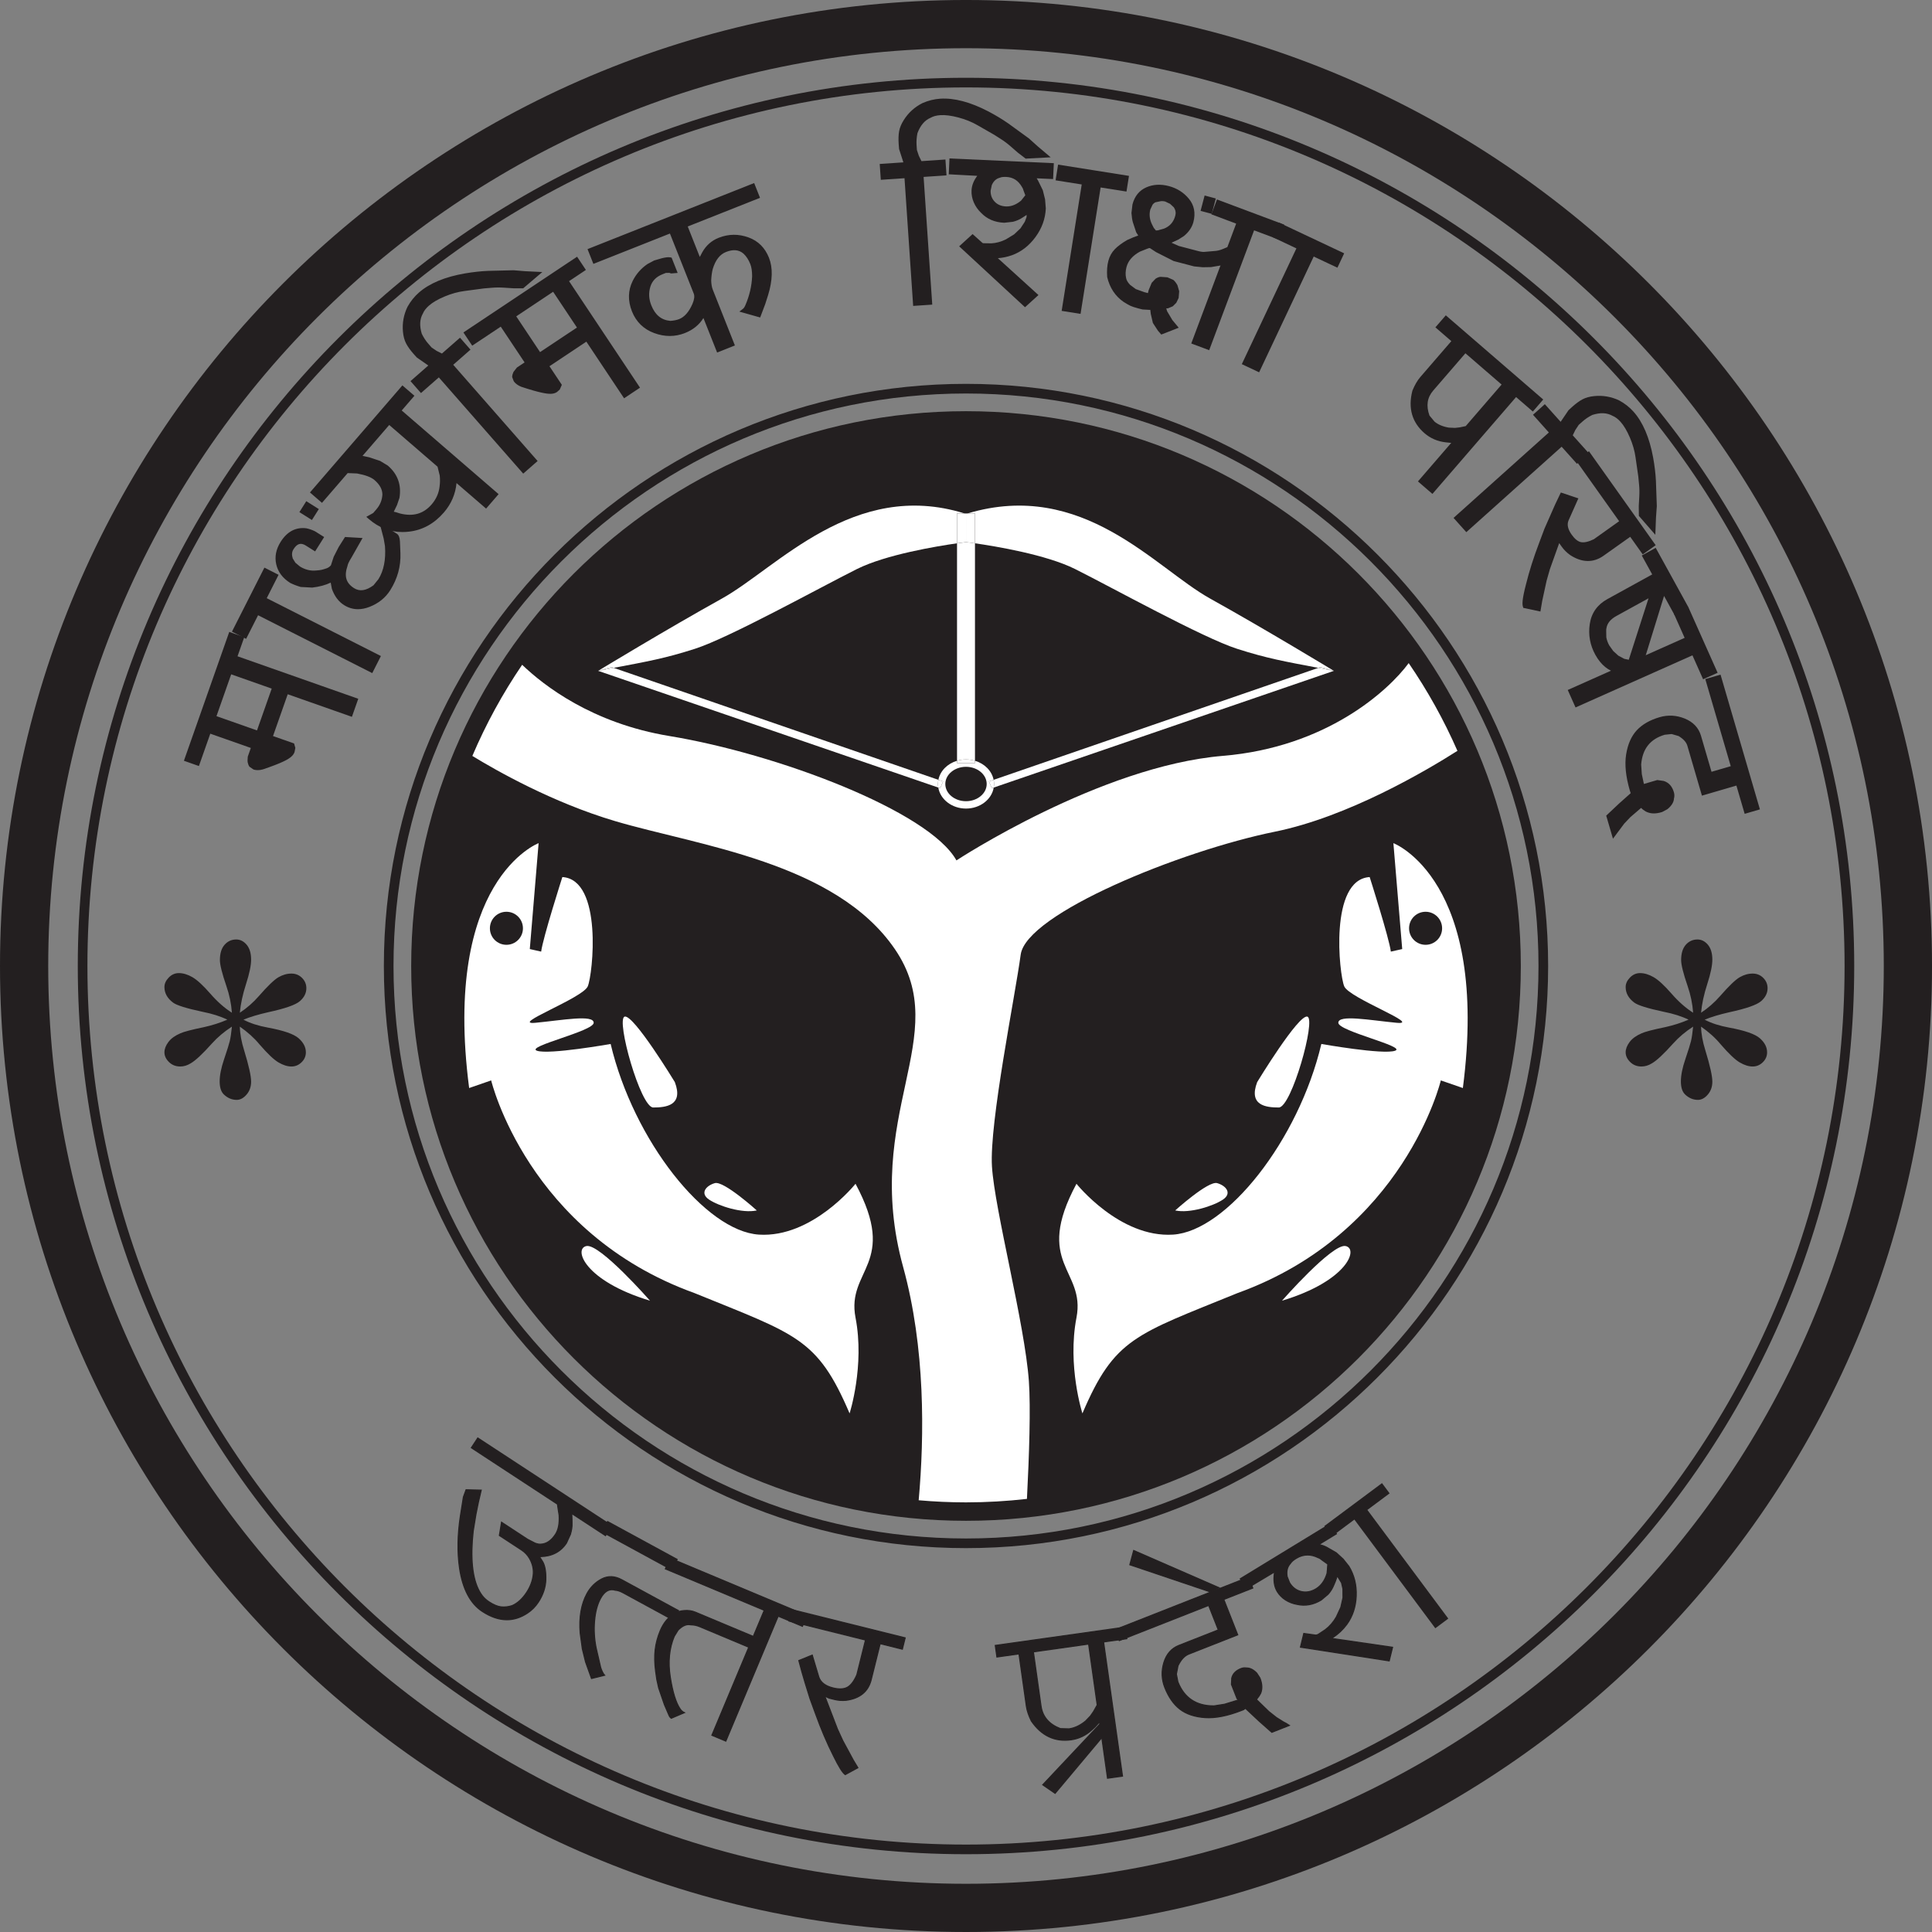 <?xml version="1.0" encoding="UTF-8"?>
<svg xmlns="http://www.w3.org/2000/svg" xmlns:xlink="http://www.w3.org/1999/xlink" width="916.33pt" height="916.33pt" viewBox="0 0 916.33 916.33" version="1.1">
<rect x="0" y="0" width="916.33" height="916.33" fill="#808080" stroke="none"/>
<defs>
<clipPath id="clip1">
  <path d="M 0 0 L 916.328 0 L 916.328 916.328 L 0 916.328 Z M 0 0 "/>
</clipPath>
</defs>
<g id="surface1">
<g clip-path="url(#clip1)" clip-rule="nonzero">
<path style=" stroke:none;fill-rule:nonzero;fill:rgb(13.699%,12.199%,12.5%);fill-opacity:1;" d="M 458.168 22.867 C 218.145 22.867 22.871 218.137 22.871 458.164 C 22.871 698.188 218.145 893.461 458.168 893.461 C 698.191 893.461 893.465 698.188 893.465 458.164 C 893.465 218.137 698.191 22.867 458.168 22.867 Z M 458.168 916.328 C 205.531 916.328 0 710.797 0 458.164 C 0 205.527 205.531 -0.004 458.168 -0.004 C 710.801 -0.004 916.336 205.527 916.336 458.164 C 916.336 710.797 710.801 916.328 458.168 916.328 "/>
</g>
<path style=" stroke:none;fill-rule:nonzero;fill:rgb(13.699%,12.199%,12.5%);fill-opacity:1;" d="M 458.168 41.461 C 228.398 41.461 41.465 228.395 41.465 458.164 C 41.465 687.934 228.398 874.863 458.168 874.863 C 687.938 874.863 874.867 687.934 874.867 458.164 C 874.867 228.395 687.938 41.461 458.168 41.461 Z M 458.168 879.438 C 225.875 879.438 36.891 690.457 36.891 458.164 C 36.891 225.871 225.875 36.887 458.168 36.887 C 690.461 36.887 879.441 225.871 879.441 458.164 C 879.441 690.457 690.461 879.438 458.168 879.438 "/>
<path style=" stroke:none;fill-rule:nonzero;fill:rgb(13.699%,12.199%,12.5%);fill-opacity:1;" d="M 458.168 186.633 C 308.445 186.633 186.637 308.438 186.637 458.164 C 186.637 607.883 308.445 729.688 458.168 729.688 C 607.891 729.688 729.695 607.883 729.695 458.164 C 729.695 308.438 607.891 186.633 458.168 186.633 Z M 458.168 734.262 C 305.922 734.262 182.062 610.406 182.062 458.164 C 182.062 305.914 305.922 182.059 458.168 182.059 C 610.41 182.059 734.27 305.914 734.27 458.164 C 734.27 610.406 610.41 734.262 458.168 734.262 "/>
<path style=" stroke:none;fill-rule:nonzero;fill:rgb(13.699%,12.199%,12.5%);fill-opacity:1;" d="M 108.949 318.371 L 101.211 340.363 L 122.59 347.887 L 130.332 325.898 Z M 111.199 311.969 L 168.465 332.129 L 166.215 338.527 L 135.766 327.812 L 128.031 349.797 L 136.484 352.777 L 137.812 353.242 L 138.539 353.496 L 138.906 354.766 L 138.57 356.496 C 138.145 357.703 136.531 358.949 133.73 360.223 C 131.77 361.16 128.629 362.367 124.309 363.832 C 123.012 364.191 121.82 364.227 120.75 363.938 L 119.242 363.004 C 118.941 362.531 118.723 361.957 118.582 361.273 L 118.547 360.582 L 118.598 359.242 L 120.422 354.047 L 99.039 346.52 L 93.641 361.867 L 88.688 360.121 L 109.434 301.164 L 114.391 302.91 L 111.199 311.969 "/>
<path style=" stroke:none;fill-rule:nonzero;fill:rgb(13.699%,12.199%,12.5%);fill-opacity:1;" d="M 102.672 339.664 L 121.891 346.43 L 128.871 326.598 L 109.648 319.828 Z M 123.289 349.348 L 99.754 341.059 L 108.25 316.914 L 131.789 325.199 Z M 121.199 362.871 C 122.031 363.07 122.977 363.012 124.008 362.73 C 128.18 361.312 131.305 360.117 133.238 359.191 C 136.523 357.695 137.312 356.621 137.492 356.113 L 137.734 354.824 L 137.605 354.379 L 126.57 350.5 L 135.066 326.355 L 165.516 337.066 L 167.004 332.824 L 109.742 312.672 L 112.93 303.609 L 110.133 302.621 L 90.145 359.426 L 92.941 360.406 L 98.344 345.062 L 121.883 353.348 L 119.734 359.453 L 119.691 360.625 L 119.727 361.215 C 119.797 361.52 119.922 361.871 120.086 362.18 Z M 122.254 365.273 C 121.633 365.273 121.023 365.195 120.449 365.039 L 120.145 364.91 L 118.285 363.621 C 117.906 363.043 117.629 362.328 117.461 361.5 L 117.406 360.641 L 117.52 358.859 L 118.965 354.746 L 99.738 347.98 L 94.34 363.324 L 87.227 360.82 L 108.734 299.707 L 115.848 302.215 L 112.656 311.27 L 169.922 331.426 L 166.91 339.984 L 136.465 329.273 L 129.488 349.102 L 139.477 352.613 L 140.082 354.711 L 139.695 356.715 C 139.098 358.434 137.367 359.824 134.203 361.266 C 132.211 362.219 128.996 363.453 124.676 364.918 C 123.797 365.16 123.004 365.273 122.254 365.273 "/>
<path style=" stroke:none;fill-rule:nonzero;fill:rgb(13.699%,12.199%,12.5%);fill-opacity:1;" d="M 124.973 284.211 L 179.121 311.652 L 176.055 317.707 L 121.902 290.27 L 116.23 301.461 L 111.543 299.086 L 125.902 270.758 L 130.586 273.129 L 124.973 284.211 "/>
<path style=" stroke:none;fill-rule:nonzero;fill:rgb(13.699%,12.199%,12.5%);fill-opacity:1;" d="M 121.398 288.73 L 175.551 316.172 L 177.586 312.156 L 123.434 284.715 L 129.051 273.633 L 126.406 272.293 L 113.078 298.586 L 115.727 299.926 Z M 176.555 319.246 L 122.406 291.805 L 116.73 303 L 110.008 299.59 L 125.402 269.223 L 132.121 272.629 L 126.508 283.711 L 180.66 311.152 L 176.555 319.246 "/>
<path style=" stroke:none;fill-rule:nonzero;fill:rgb(13.699%,12.199%,12.5%);fill-opacity:1;" d="M 147.582 245.062 L 143.574 242.535 L 145.621 239.289 L 149.633 241.812 Z M 188.547 256.816 L 188.773 262.41 C 189.004 268.406 187.449 274.047 184.125 279.312 C 181.984 282.711 178.887 285.195 174.824 286.773 C 170.77 288.355 167.09 288.102 163.781 286.016 C 161.41 284.523 159.645 282.148 158.484 278.891 L 158.094 277.129 L 157.777 274.516 C 155.281 276.062 152.008 277.078 147.957 277.551 L 142.672 277.246 C 141.066 276.742 139.566 276.148 138.172 275.465 C 134.906 273.406 132.895 270.73 132.141 267.426 C 131.379 264.125 132.027 260.844 134.078 257.594 C 136.902 253.117 140.586 251.152 145.133 251.691 C 146.309 251.93 147.559 252.371 148.891 253.008 L 152.168 255.074 L 149.098 259.949 L 145.691 257.805 C 142.762 255.953 140.27 256.656 138.223 259.906 C 137.27 261.422 137.113 263.191 137.754 265.211 L 139.238 267.66 L 141.523 269.559 C 144.273 271.289 147.094 272.012 150 271.723 C 151.16 271.645 152.094 271.531 152.793 271.367 C 153.504 271.211 154.344 270.957 155.316 270.613 C 156.293 270.266 157.172 269.637 157.953 268.715 L 159.348 264.445 L 161.641 259.988 L 162.871 258.035 L 164.238 255.871 L 170.059 256.211 L 165.82 263.684 C 164.504 265.777 163.793 267.301 163.695 268.246 C 161.875 273.359 163.082 277.246 167.312 279.918 C 170.398 281.863 173.898 281.398 177.816 278.52 L 180.363 275.434 C 183.102 271.098 184.223 265.594 183.73 258.93 L 183.094 255.195 L 181.863 250.48 L 187.562 254.078 C 188.141 254.441 188.469 255.355 188.547 256.816 "/>
<path style=" stroke:none;fill-rule:nonzero;fill:rgb(13.699%,12.199%,12.5%);fill-opacity:1;" d="M 145.152 242.18 L 147.223 243.488 L 148.055 242.168 L 145.977 240.863 Z M 147.938 246.641 L 142 242.895 L 145.266 237.711 L 151.211 241.453 Z M 158.703 272.594 L 159.227 276.992 L 159.602 278.645 C 160.625 281.5 162.25 283.703 164.395 285.051 C 167.383 286.934 170.715 287.145 174.41 285.711 C 178.223 284.227 181.164 281.871 183.156 278.703 C 186.344 273.652 187.852 268.184 187.633 262.453 L 187.402 256.863 C 187.32 255.32 186.961 255.051 186.957 255.047 L 183.699 252.992 L 184.199 254.906 L 184.859 258.738 C 185.379 265.73 184.188 271.52 181.332 276.039 L 178.699 279.25 C 174.059 282.734 170.172 283.066 166.703 280.883 C 162.047 277.949 160.633 273.445 162.617 267.867 C 162.676 266.984 163.406 265.375 164.852 263.074 L 168.16 257.246 L 164.848 257.055 L 162.605 260.602 L 160.363 264.969 L 158.828 269.453 C 157.922 270.523 156.867 271.277 155.703 271.691 C 154.68 272.055 153.793 272.316 153.047 272.484 C 152.293 272.66 151.316 272.781 150.07 272.867 C 149.66 272.906 149.207 272.93 148.762 272.93 C 146.082 272.93 143.445 272.121 140.914 270.523 L 138.262 268.25 L 136.777 265.805 C 135.918 263.207 136.113 261.105 137.258 259.301 C 139.629 255.531 142.84 254.648 146.301 256.836 L 148.738 258.371 L 150.594 255.434 L 148.281 253.977 C 147.148 253.438 145.973 253.027 144.906 252.812 C 144.555 252.777 144.121 252.75 143.695 252.75 C 140.188 252.75 137.359 254.535 135.047 258.203 C 133.145 261.215 132.559 264.152 133.254 267.164 C 133.945 270.191 135.75 272.59 138.781 274.5 C 140.008 275.09 141.469 275.672 143.016 276.156 L 148.023 276.406 C 151.688 275.961 154.836 274.996 157.176 273.539 Z M 169.789 288.941 C 167.457 288.941 165.23 288.285 163.172 286.984 C 160.586 285.355 158.645 282.762 157.41 279.277 L 156.848 276.328 C 154.457 277.492 151.52 278.285 148.09 278.688 L 142.609 278.391 C 140.676 277.82 139.105 277.199 137.668 276.492 C 134.047 274.215 131.844 271.27 131.023 267.68 C 130.199 264.09 130.898 260.492 133.113 256.984 C 136.168 252.141 140.242 249.945 145.27 250.559 C 146.609 250.828 147.965 251.297 149.383 251.977 L 153.746 254.719 L 149.453 261.523 L 145.082 258.77 C 142.699 257.262 140.91 257.785 139.191 260.52 C 138.414 261.742 138.305 263.168 138.844 264.863 L 140.109 266.898 L 142.254 268.68 C 144.633 270.164 147.262 270.855 149.883 270.582 C 151.031 270.512 151.91 270.398 152.539 270.258 C 153.219 270.102 154.012 269.863 154.934 269.539 C 155.66 269.277 156.336 268.809 156.941 268.141 L 158.262 264.094 L 160.621 259.465 L 163.633 254.691 L 171.961 255.176 L 166.812 264.25 C 165.191 266.832 164.875 267.934 164.832 268.367 C 163.121 273.273 164.121 276.551 167.922 278.949 C 170.617 280.645 173.613 280.188 177.141 277.598 L 179.48 274.707 C 181.988 270.723 183.062 265.402 182.59 259.016 L 181.965 255.387 L 180.027 247.973 L 188.176 253.113 C 189.09 253.684 189.586 254.879 189.688 256.754 L 189.918 262.363 C 190.152 268.562 188.527 274.473 185.094 279.922 C 182.836 283.512 179.52 286.176 175.238 287.844 C 173.367 288.57 171.535 288.941 169.789 288.941 "/>
<path style=" stroke:none;fill-rule:nonzero;fill:rgb(13.699%,12.199%,12.5%);fill-opacity:1;" d="M 184.48 199.949 L 169.75 217.008 L 172.691 217.516 L 174.809 217.992 L 179.918 219.691 L 183.328 221.797 C 187.586 225.469 189.254 230.18 188.336 235.93 L 187.211 239.184 L 185.238 243.23 L 186.457 243.777 L 187.559 244.055 L 188.582 244.434 L 189.418 244.645 C 196.066 246.324 201.449 244.77 205.586 239.984 C 207.926 237.273 209.277 234.211 209.637 230.797 C 209.871 229.086 209.898 227.301 209.703 225.441 L 208.551 220.723 Z M 188.918 194.809 L 234.867 234.477 L 230.438 239.613 L 215.504 226.727 C 215.453 232.664 213.508 237.859 209.656 242.32 C 205.25 247.43 199.988 250.324 193.859 251.02 C 187.078 251.816 181.035 249.93 175.734 245.355 L 176.699 244.832 L 177.746 244.211 C 178.129 243.754 178.383 243.469 178.496 243.336 L 179.332 242.367 C 181.285 240.105 182.344 237.523 182.508 234.621 C 182.496 231.789 181.113 229.188 178.363 226.812 C 176.637 225.324 173.703 224.199 169.559 223.441 L 164.398 223.219 L 152.598 236.887 L 148.621 233.453 L 190.969 184.398 L 194.945 187.824 L 188.918 194.809 "/>
<path style=" stroke:none;fill-rule:nonzero;fill:rgb(13.699%,12.199%,12.5%);fill-opacity:1;" d="M 186.781 242.672 L 186.926 242.738 L 187.84 242.945 L 189.699 243.535 C 195.938 245.117 200.852 243.715 204.719 239.238 C 206.895 236.715 208.168 233.836 208.496 230.68 C 208.727 229.012 208.746 227.305 208.566 225.562 L 207.527 221.355 L 184.602 201.562 L 171.938 216.227 L 175.059 216.875 L 180.277 218.605 L 183.93 220.824 C 188.633 224.855 190.445 229.969 189.469 236.113 L 188.293 239.562 Z M 194.34 246.445 C 192.695 246.441 190.949 246.211 189.141 245.754 L 186.176 244.891 L 183.691 243.797 L 186.184 238.684 L 187.258 235.559 C 188.066 230.367 186.555 226.086 182.586 222.664 L 179.316 220.668 L 174.445 219.078 L 167.562 217.789 L 184.363 198.336 L 209.574 220.098 L 210.812 225.172 C 211.043 227.246 211.02 229.141 210.77 230.953 C 210.391 234.547 208.938 237.852 206.449 240.73 C 203.18 244.523 199.105 246.445 194.34 246.445 Z M 177.766 245.527 C 182.496 249.125 187.848 250.574 193.727 249.883 C 199.527 249.227 204.598 246.43 208.789 241.57 C 212.441 237.348 214.312 232.348 214.359 226.719 L 214.383 224.25 L 230.316 238.004 L 233.254 234.598 L 187.305 194.93 L 193.332 187.945 L 191.086 186.012 L 150.234 233.336 L 152.48 235.273 L 163.898 222.051 L 169.605 222.301 C 174.156 223.121 177.215 224.309 179.109 225.949 C 182.109 228.535 183.637 231.449 183.652 234.617 C 183.469 237.832 182.309 240.668 180.195 243.117 L 178.332 245.195 Z M 190.883 252.34 C 185.039 252.34 179.691 250.281 174.988 246.223 L 173.734 245.141 L 177 243.32 L 178.465 241.621 C 180.266 239.539 181.215 237.227 181.367 234.555 C 181.355 232.121 180.129 229.848 177.617 227.68 C 176.055 226.328 173.277 225.285 169.355 224.566 L 164.902 224.383 L 152.715 238.496 L 147.012 233.57 L 190.852 182.789 L 196.555 187.711 L 190.531 194.691 L 236.48 234.363 L 230.555 241.227 L 216.523 229.117 C 216.027 234.344 214.012 239.023 210.523 243.066 C 205.938 248.379 200.375 251.434 193.984 252.156 C 192.938 252.277 191.902 252.34 190.883 252.34 "/>
<path style=" stroke:none;fill-rule:nonzero;fill:rgb(13.699%,12.199%,12.5%);fill-opacity:1;" d="M 247.742 135.59 L 243.477 135.586 L 239.141 135.301 C 236.973 135.156 234.938 135.176 233.055 135.355 L 229.402 135.656 L 220.25 136.871 C 217.078 137.27 213.824 138.16 210.496 139.543 C 207.176 140.934 204.574 142.438 202.715 144.074 C 201.176 145.422 200.113 146.809 199.539 148.219 C 197.898 151.016 197.703 154.484 198.945 158.617 C 199.902 160.617 201 162.324 202.242 163.73 L 203.93 165.66 L 206.449 167.367 L 208.746 168.594 L 209.887 168.957 L 218.074 161.781 L 221.531 165.723 L 213.348 172.902 L 253.371 218.551 L 248.266 223.023 L 208.242 177.383 L 199.77 184.809 L 196.309 180.863 L 205.07 173.18 L 204.016 172.559 L 201.27 170.691 L 198.355 168.629 L 197 167.082 C 195.473 165.34 194.344 163.766 193.613 162.348 C 192.891 160.938 192.434 159.227 192.254 157.211 C 191.895 153.309 192.582 149.566 194.316 145.988 C 195.684 143.539 197.391 141.414 199.441 139.621 C 204.312 135.352 211.422 132.406 220.773 130.793 C 224.621 130.145 228.25 129.746 231.641 129.609 L 243.621 129.324 L 248.949 129.766 L 254.277 130.031 L 247.742 135.59 "/>
<path style=" stroke:none;fill-rule:nonzero;fill:rgb(13.699%,12.199%,12.5%);fill-opacity:1;" d="M 208.348 175.77 L 248.367 221.414 L 251.754 218.445 L 211.734 172.801 L 219.918 165.621 L 217.965 163.391 L 210.152 170.246 L 208.398 169.684 L 205.91 168.379 L 203.07 166.418 L 201.383 164.488 C 200.082 163.012 198.914 161.203 197.914 159.113 C 196.52 154.512 196.754 150.711 198.555 147.641 C 199.113 146.223 200.289 144.68 201.965 143.215 C 203.895 141.516 206.617 139.926 210.059 138.488 C 213.457 137.074 216.84 136.148 220.105 135.738 L 229.25 134.523 L 232.961 134.215 C 234.875 134.027 236.98 134.016 239.215 134.16 L 243.551 134.441 L 247.32 134.449 L 251.34 131.031 L 248.891 130.91 L 243.527 130.465 L 231.664 130.754 C 228.359 130.887 224.75 131.281 220.965 131.926 C 211.871 133.492 204.883 136.367 200.195 140.48 C 198.254 142.18 196.613 144.223 195.316 146.547 C 193.711 149.863 193.051 153.43 193.395 157.109 C 193.559 158.961 193.973 160.547 194.633 161.824 C 195.32 163.156 196.406 164.672 197.859 166.328 L 199.215 167.871 L 207.016 172.992 L 197.922 180.969 L 199.875 183.195 Z M 248.16 224.637 L 208.133 178.996 L 199.66 186.418 L 194.699 180.762 L 203.145 173.352 L 197.695 169.562 L 196.141 167.836 C 194.562 166.039 193.371 164.371 192.598 162.875 C 191.805 161.328 191.305 159.457 191.113 157.312 C 190.734 153.223 191.469 149.242 193.289 145.488 C 194.746 142.883 196.551 140.633 198.688 138.762 C 203.695 134.367 211.062 131.309 220.582 129.668 C 224.465 129.012 228.168 128.609 231.594 128.469 L 243.598 128.18 L 249.043 128.629 L 257.215 129.027 L 248.16 136.734 L 243.473 136.73 L 239.066 136.445 C 236.957 136.301 234.988 136.32 233.16 136.492 L 229.496 136.797 L 220.398 138.008 C 217.328 138.391 214.145 139.266 210.938 140.602 C 207.73 141.938 205.219 143.398 203.473 144.934 C 202.066 146.164 201.102 147.414 200.602 148.648 C 199.062 151.297 198.898 154.492 200.039 158.289 C 200.883 160.023 201.938 161.656 203.102 162.977 L 204.695 164.801 L 207.09 166.422 L 209.605 167.68 L 218.18 160.168 L 223.145 165.832 L 214.961 173.012 L 254.984 218.656 L 248.16 224.637 "/>
<path style=" stroke:none;fill-rule:nonzero;fill:rgb(13.699%,12.199%,12.5%);fill-opacity:1;" d="M 262.656 136.797 L 243.258 149.723 L 255.824 168.586 L 275.227 155.664 Z M 268.309 133.031 L 301.965 183.555 L 296.312 187.316 L 278.418 160.457 L 259.023 173.387 L 263.992 180.844 L 264.773 182.016 L 265.199 182.656 L 264.734 183.891 L 263.426 185.07 C 262.355 185.781 260.32 185.809 257.312 185.141 C 255.184 184.715 251.949 183.793 247.617 182.367 C 246.367 181.867 245.391 181.184 244.703 180.309 L 244.066 178.656 C 244.105 178.098 244.273 177.508 244.578 176.883 L 244.965 176.309 L 245.809 175.266 L 250.395 172.211 L 237.82 153.344 L 224.285 162.367 L 221.375 157.992 L 273.387 123.34 L 276.297 127.707 L 268.309 133.031 "/>
<path style=" stroke:none;fill-rule:nonzero;fill:rgb(13.699%,12.199%,12.5%);fill-opacity:1;" d="M 244.844 150.039 L 256.145 167 L 273.641 155.348 L 262.34 138.383 Z M 255.508 170.172 L 241.672 149.406 L 262.973 135.211 L 276.812 155.98 Z M 278.738 158.871 L 296.633 185.73 L 300.379 183.238 L 266.723 132.715 L 274.711 127.391 L 273.066 124.926 L 222.961 158.309 L 224.602 160.781 L 238.137 151.758 L 251.98 172.527 L 246.586 176.117 L 245.527 177.516 C 245.402 177.805 245.285 178.16 245.234 178.504 L 245.703 179.727 C 246.258 180.375 247.039 180.906 248.039 181.309 C 252.23 182.68 255.445 183.602 257.539 184.02 C 260.512 184.672 262.328 184.426 262.789 184.117 L 263.762 183.23 L 263.922 182.801 L 257.438 173.066 Z M 295.996 188.902 L 278.102 162.043 L 260.609 173.703 L 266.473 182.516 L 265.5 184.738 L 264.191 185.918 C 262.578 187.016 260.449 187.004 257.066 186.258 C 254.91 185.824 251.602 184.883 247.258 183.453 C 245.75 182.855 244.609 182.039 243.805 181.016 L 243.637 180.723 L 242.906 178.828 L 242.926 178.574 C 242.977 177.871 243.188 177.133 243.551 176.383 L 245.172 174.312 L 248.809 171.895 L 237.504 154.93 L 223.969 163.949 L 219.789 157.676 L 273.703 121.754 L 277.883 128.023 L 269.895 133.348 L 303.551 183.871 L 295.996 188.902 "/>
<path style=" stroke:none;fill-rule:nonzero;fill:rgb(13.699%,12.199%,12.5%);fill-opacity:1;" d="M 324.699 106.773 L 331.824 124.758 L 333.164 121.883 L 334.121 120.121 C 335.797 117.164 338.184 115.07 341.277 113.848 C 345.719 112.082 350.207 112.047 354.73 113.727 C 358.926 115.266 361.898 118.254 363.66 122.688 C 365.445 127.199 365.297 132.84 363.211 139.621 L 361.859 143.859 L 359.84 149.195 L 353.168 147.309 C 353.66 146.934 354.125 146.246 354.555 145.246 C 356.57 140.602 357.68 135.867 357.871 131.031 C 357.867 128.473 357.555 126.398 356.926 124.816 C 356.043 122.602 354.883 120.828 353.43 119.48 C 350.906 117.277 347.734 116.934 343.926 118.441 C 340.668 119.734 338.348 122.668 336.953 127.258 C 336.547 128.789 336.281 130.68 336.168 132.922 C 336.223 134.91 336.496 136.543 337.004 137.809 L 347.074 163.211 L 340.762 165.711 L 333.777 148.094 C 332.004 152.195 328.895 155.125 324.449 156.891 C 320.008 158.648 315.414 158.656 310.68 156.906 C 305.945 155.156 302.652 151.941 300.789 147.254 C 298.902 142.492 299.004 137.996 301.094 133.77 C 302.625 130.684 304.836 128.152 307.727 126.18 L 310.805 124.551 L 314.148 123.598 C 315.816 123.188 317.004 123.055 317.699 123.191 L 319.777 128.43 L 318.449 128.543 L 317.652 128.27 L 315.594 128.297 L 313.812 129.008 C 310.477 130.328 308.324 132.551 307.359 135.676 C 306.395 138.801 306.551 141.984 307.84 145.219 C 309.812 150.191 313.133 152.895 317.805 153.328 C 319.688 153.219 321.266 152.914 322.539 152.41 C 325.398 151.277 327.711 148.66 329.484 144.559 C 330.488 142.234 330.691 140.312 330.098 138.809 L 318.391 109.281 L 282.078 123.68 L 280.145 118.797 L 357.051 88.301 L 358.984 93.184 L 324.699 106.773 "/>
<path style=" stroke:none;fill-rule:nonzero;fill:rgb(13.699%,12.199%,12.5%);fill-opacity:1;" d="M 333.82 145.105 L 341.402 164.227 L 345.59 162.57 L 335.938 138.23 C 335.391 136.852 335.082 135.078 335.023 132.953 C 335.145 130.555 335.422 128.57 335.848 126.961 C 337.352 122.012 339.922 118.801 343.504 117.379 C 347.711 115.719 351.344 116.141 354.184 118.617 C 355.777 120.098 357.051 122.035 357.988 124.398 C 358.672 126.121 359.012 128.293 359.016 131.031 C 358.816 136.023 357.668 140.945 355.602 145.703 C 355.449 146.062 355.289 146.383 355.125 146.672 L 359.141 147.809 L 360.789 143.457 L 362.117 139.277 C 364.113 132.789 364.277 127.344 362.598 123.105 C 360.945 118.953 358.242 116.234 354.336 114.801 C 350.086 113.223 345.855 113.258 341.699 114.91 C 338.867 116.031 336.652 117.973 335.113 120.684 L 334.172 122.43 L 331.738 127.648 L 323.215 106.137 L 357.496 92.543 L 356.406 89.789 L 281.629 119.438 L 282.719 122.191 L 319.031 107.793 L 331.16 138.383 C 331.867 140.184 331.656 142.41 330.535 145.016 C 328.645 149.391 326.094 152.234 322.957 153.473 C 321.57 154.027 319.906 154.352 317.871 154.473 C 312.586 153.996 308.91 151.023 306.773 145.641 C 305.398 142.176 305.227 138.711 306.27 135.336 C 307.336 131.883 309.73 129.395 313.387 127.945 L 315.578 127.152 L 317.836 127.125 L 318.062 127.203 L 316.902 124.285 C 316.449 124.305 315.676 124.398 314.426 124.711 L 311.117 125.648 L 308.262 127.188 C 305.66 128.98 303.555 131.387 302.117 134.277 C 300.16 138.234 300.074 142.344 301.852 146.836 C 303.605 151.242 306.621 154.188 311.078 155.836 C 315.52 157.48 319.871 157.48 324.027 155.824 C 328.219 154.164 331.066 151.484 332.727 147.637 Z M 340.121 167.199 L 333.633 150.836 C 331.656 154.039 328.723 156.426 324.871 157.953 C 320.184 159.809 315.262 159.82 310.285 157.98 C 305.258 156.121 301.703 152.652 299.727 147.68 C 297.727 142.621 297.84 137.77 300.066 133.266 C 301.68 130.012 304.043 127.312 307.082 125.238 L 310.27 123.539 L 313.836 122.5 C 315.762 122.016 317.078 121.898 317.926 122.07 L 318.535 122.191 L 321.406 129.441 L 318.309 129.703 L 317.469 129.418 L 315.816 129.441 L 314.234 130.07 C 311.207 131.266 309.316 133.215 308.453 136.012 C 307.57 138.871 307.719 141.828 308.902 144.797 C 310.719 149.379 313.668 151.797 317.91 152.188 C 319.496 152.082 320.969 151.801 322.117 151.348 C 324.668 150.336 326.793 147.902 328.434 144.109 C 329.309 142.082 329.512 140.438 329.031 139.227 L 317.746 110.766 L 281.438 125.16 L 278.66 118.156 L 357.691 86.816 L 360.469 93.824 L 326.188 107.418 L 331.91 121.867 L 333.117 119.578 C 334.926 116.379 337.527 114.102 340.855 112.785 C 345.535 110.926 350.359 110.879 355.129 112.652 C 359.617 114.301 362.844 117.535 364.723 122.262 C 366.598 127 366.457 132.953 364.301 139.961 L 362.949 144.207 L 360.539 150.582 L 350.656 147.785 L 352.473 146.402 C 352.664 146.258 353.047 145.855 353.504 144.797 C 355.461 140.293 356.543 135.648 356.727 130.984 C 356.723 128.621 356.434 126.676 355.859 125.242 C 355.051 123.195 353.969 121.539 352.652 120.312 C 350.492 118.43 347.75 118.16 344.348 119.508 C 341.406 120.672 339.344 123.316 338.047 127.586 C 337.672 129.004 337.422 130.828 337.309 132.977 C 337.359 134.742 337.613 136.258 338.066 137.383 L 348.559 163.852 L 340.121 167.199 "/>
<path style=" stroke:none;fill-rule:nonzero;fill:rgb(13.699%,12.199%,12.5%);fill-opacity:1;" d="M 486.82 74.07 L 483.438 71.48 L 480.156 68.621 C 478.52 67.188 476.895 65.973 475.289 64.965 L 472.207 62.996 L 464.195 58.398 C 461.43 56.797 458.309 55.527 454.824 54.605 C 451.336 53.688 448.355 53.312 445.891 53.48 C 443.844 53.621 442.164 54.074 440.848 54.848 C 437.852 56.078 435.59 58.719 434.066 62.75 C 433.613 64.926 433.449 66.949 433.574 68.82 L 433.75 71.375 L 434.719 74.262 L 435.801 76.629 L 436.484 77.605 L 447.348 76.871 L 447.699 82.109 L 436.84 82.848 L 440.941 143.418 L 434.168 143.871 L 430.062 83.309 L 418.82 84.066 L 418.465 78.824 L 430.094 78.039 L 429.633 76.91 L 428.586 73.758 L 427.52 70.348 L 427.379 68.297 C 427.223 65.984 427.285 64.051 427.562 62.48 C 427.84 60.914 428.523 59.281 429.605 57.574 C 431.688 54.25 434.5 51.699 438.051 49.91 C 440.625 48.785 443.273 48.141 445.988 47.953 C 452.445 47.52 459.891 49.496 468.301 53.891 C 471.75 55.711 474.867 57.598 477.648 59.547 L 487.355 66.594 L 491.316 70.176 L 495.391 73.617 L 486.82 74.07 "/>
<path style=" stroke:none;fill-rule:nonzero;fill:rgb(13.699%,12.199%,12.5%);fill-opacity:1;" d="M 431.129 82.086 L 435.23 142.656 L 439.723 142.355 L 435.621 81.785 L 446.48 81.047 L 446.281 78.09 L 435.914 78.789 L 434.859 77.281 L 433.676 74.738 L 432.609 71.453 L 432.434 68.902 C 432.301 66.938 432.477 64.785 432.945 62.52 C 434.633 58.016 437.125 55.141 440.414 53.789 C 441.738 53.004 443.602 52.488 445.812 52.34 C 448.402 52.172 451.52 52.555 455.117 53.504 C 458.672 54.441 461.922 55.754 464.77 57.41 L 472.777 62.004 L 475.902 64.008 C 477.566 65.043 479.254 66.305 480.914 67.758 L 484.188 70.617 L 487.18 72.906 L 492.449 72.633 L 490.574 71.047 L 486.59 67.441 L 476.977 60.473 C 474.277 58.578 471.176 56.699 467.766 54.898 C 459.586 50.629 452.297 48.66 446.062 49.094 C 443.484 49.27 440.941 49.898 438.508 50.957 C 435.219 52.621 432.531 55.059 430.574 58.18 C 429.57 59.766 428.938 61.277 428.688 62.68 C 428.43 64.152 428.371 66.02 428.52 68.219 L 428.66 70.273 L 431.758 79.074 L 419.684 79.891 L 419.883 82.852 Z M 433.105 145.094 L 429 84.523 L 417.758 85.285 L 417.242 77.766 L 428.461 77.004 L 426.426 70.691 L 426.238 68.375 C 426.078 65.988 426.145 63.938 426.438 62.281 C 426.734 60.586 427.477 58.793 428.637 56.961 C 430.816 53.484 433.809 50.766 437.535 48.891 C 440.27 47.695 443.066 47.004 445.91 46.812 C 452.531 46.367 460.258 48.402 468.828 52.875 C 472.328 54.723 475.512 56.652 478.309 58.609 L 488.027 65.668 L 492.082 69.324 L 498.336 74.609 L 486.461 75.234 L 482.738 72.387 L 479.406 69.48 C 477.844 68.109 476.254 66.918 474.688 65.934 L 471.59 63.957 L 463.625 59.391 C 460.949 57.836 457.891 56.602 454.531 55.715 C 451.184 54.836 448.309 54.453 445.969 54.621 C 444.113 54.746 442.586 55.156 441.426 55.836 C 438.605 57.008 436.535 59.445 435.137 63.156 C 434.758 65.051 434.598 66.988 434.715 68.746 L 434.879 71.148 L 435.801 73.898 L 437.035 76.422 L 448.41 75.656 L 448.918 83.172 L 438.059 83.91 L 442.156 144.48 L 433.105 145.094 "/>
<path style=" stroke:none;fill-rule:nonzero;fill:rgb(13.699%,12.199%,12.5%);fill-opacity:1;" d="M 486.562 90.09 C 486.34 89.227 486.027 88.531 485.625 88 C 483.73 84.684 480.941 82.938 477.281 82.77 C 475.742 82.699 474.574 82.859 473.785 83.25 C 471.895 83.672 470.418 85.008 469.383 87.25 L 468.73 90.156 C 468.625 92.656 469.34 94.734 470.895 96.387 C 472.438 98.043 474.492 98.926 477.047 99.043 C 479.781 99.164 482.426 98.168 485.008 96.051 L 486.09 94.734 L 487.59 92.812 Z M 489.172 83.312 C 490.312 84.484 491.156 85.684 491.699 86.914 L 493.574 90.746 L 494.551 94.801 L 494.871 98.949 C 494.664 103.516 493.102 107.789 490.188 111.766 C 487.27 115.742 483.73 118.48 479.551 119.984 C 476.586 121.039 473.527 121.488 470.363 121.348 L 490.824 139.938 L 486.16 144.164 L 456.617 116.836 L 461.301 112.559 L 465.371 116.203 L 466.121 116.496 L 466.891 116.531 L 470.223 116.559 C 472.715 116.418 475.129 115.766 477.496 114.609 L 481.578 112.141 L 484.793 109.125 L 487 105.816 L 488.02 103.207 L 488.18 99.547 L 486.188 101.051 L 484.605 102.082 C 483.285 103 481.793 103.672 480.156 104.082 L 476.164 104.516 C 472.062 104.328 468.715 102.863 466.105 100.109 C 464.715 98.77 463.652 97.258 462.91 95.57 C 462.176 93.875 461.852 92.141 461.934 90.359 C 462.055 87.648 463.375 84.988 465.883 82.383 L 451.18 81.586 L 451.414 76.344 L 498.621 78.48 L 498.383 83.727 L 489.172 83.312 "/>
<path style=" stroke:none;fill-rule:nonzero;fill:rgb(13.699%,12.199%,12.5%);fill-opacity:1;" d="M 476.594 83.902 C 475.324 83.902 474.645 84.102 474.297 84.277 C 472.492 84.711 471.309 85.812 470.418 87.734 L 469.848 90.402 C 469.777 92.406 470.387 94.176 471.723 95.605 C 473.07 97.047 474.832 97.797 477.102 97.906 L 477.496 97.91 C 479.812 97.91 482.031 97.016 484.281 95.164 L 486.293 92.617 L 485.492 90.488 C 485.277 89.664 485.027 89.102 484.715 88.695 C 482.926 85.586 480.508 84.062 477.227 83.914 C 477.004 83.906 476.797 83.902 476.594 83.902 Z M 477.496 100.195 L 477 100.188 C 474.137 100.059 471.805 99.039 470.055 97.168 C 468.293 95.289 467.465 92.914 467.594 90.105 L 468.266 87.004 C 469.535 84.199 471.285 82.637 473.535 82.133 C 474.219 81.758 475.555 81.527 477.336 81.633 C 481.395 81.816 484.52 83.766 486.617 87.434 C 487.035 87.961 487.41 88.801 487.672 89.805 L 488.887 93.008 L 485.891 96.777 C 483.098 99.102 480.328 100.195 477.496 100.195 Z M 458.309 116.84 L 486.172 142.613 L 489.125 139.938 L 467.25 120.062 L 470.414 120.207 C 473.398 120.32 476.359 119.902 479.164 118.906 C 483.098 117.492 486.5 114.859 489.27 111.086 C 492.039 107.312 493.539 103.211 493.73 98.895 L 493.414 94.891 L 492.469 91.016 L 490.672 87.414 C 490.172 86.277 489.395 85.18 488.355 84.109 L 486.34 82.039 L 497.293 82.535 L 497.43 79.574 L 452.504 77.539 L 452.371 80.508 L 468.445 81.379 L 466.707 83.18 C 464.402 85.562 463.188 87.996 463.074 90.414 C 463 92.031 463.285 93.566 463.961 95.113 C 464.637 96.652 465.621 98.062 466.895 99.285 C 469.352 101.875 472.391 103.199 476.215 103.375 L 480.031 102.949 C 481.383 102.594 482.746 101.977 483.953 101.141 L 485.566 100.094 L 489.434 97.176 L 489.082 103.621 L 488.062 106.23 L 485.75 109.762 L 482.363 112.977 L 478.09 115.59 C 475.504 116.863 472.906 117.555 470.285 117.695 L 465.711 117.562 L 464.609 117.059 L 461.309 114.102 Z M 486.152 145.715 L 454.93 116.828 L 461.293 111.02 L 465.98 115.215 L 466.363 115.359 L 470.23 115.414 C 472.477 115.285 474.77 114.668 476.996 113.582 L 480.988 111.16 L 484.016 108.289 L 486.047 105.18 L 486.883 102.969 L 486.93 101.926 L 486.875 101.965 L 485.227 103.039 C 483.828 104.016 482.203 104.746 480.434 105.191 L 476.285 105.652 C 471.723 105.457 468.078 103.855 465.273 100.898 C 463.816 99.5 462.66 97.848 461.867 96.027 C 461.062 94.18 460.699 92.254 460.793 90.309 C 460.895 87.961 461.809 85.645 463.504 83.402 L 449.984 82.668 L 450.324 75.148 L 499.82 77.391 L 499.473 84.926 L 491.691 84.57 C 492.109 85.191 492.469 85.816 492.746 86.453 L 494.602 90.246 L 495.664 94.531 L 496.016 98.859 C 495.801 103.773 494.152 108.293 491.113 112.438 C 488.07 116.586 484.312 119.488 479.934 121.059 C 477.781 121.824 475.547 122.293 473.277 122.453 L 492.531 139.941 L 486.152 145.715 "/>
<path style=" stroke:none;fill-rule:nonzero;fill:rgb(13.699%,12.199%,12.5%);fill-opacity:1;" d="M 521.066 87.605 L 511.551 147.562 L 504.852 146.496 L 514.363 86.535 L 501.965 84.574 L 502.785 79.387 L 534.16 84.367 L 533.328 89.551 L 521.066 87.605 "/>
<path style=" stroke:none;fill-rule:nonzero;fill:rgb(13.699%,12.199%,12.5%);fill-opacity:1;" d="M 506.152 145.547 L 510.602 146.254 L 520.117 86.297 L 532.383 88.242 L 532.848 85.316 L 503.742 80.695 L 503.277 83.625 L 515.668 85.586 Z M 512.496 148.871 L 503.535 147.445 L 513.051 87.488 L 500.66 85.527 L 501.84 78.074 L 535.465 83.418 L 534.281 90.859 L 522.016 88.914 L 512.496 148.871 "/>
<path style=" stroke:none;fill-rule:nonzero;fill:rgb(13.699%,12.199%,12.5%);fill-opacity:1;" d="M 570.816 99.203 L 572.156 94.125 L 575.258 94.945 L 573.906 100.02 Z M 558.656 100.105 C 558.586 99.379 558.23 98.535 557.605 97.574 L 555.574 95.715 L 553.109 94.531 C 551.949 94.227 551 94.156 550.25 94.309 L 547.73 94.836 C 546.938 95.156 546.266 95.688 545.723 96.426 L 544.543 98.895 C 543.801 101.699 544.098 104.43 545.426 107.074 L 546.215 108.613 L 547.715 110.461 C 548.848 110.5 549.723 110.375 550.332 110.094 L 552.324 109.559 C 555.566 108.293 557.641 105.973 558.531 102.586 C 558.773 101.68 558.809 100.852 558.656 100.105 Z M 574.191 125.551 L 570.469 125.613 L 566.477 125.211 L 561.641 123.938 L 556.934 122.695 L 551.32 119.891 L 548.883 118.586 L 545.828 116.59 C 545.34 116.461 544.598 116.57 543.621 116.934 L 540.219 118.285 C 536.402 120.371 534.055 123.066 533.188 126.367 C 532.645 128.43 532.578 130.355 532.992 132.141 C 533.203 133.344 533.93 134.594 535.18 135.898 L 538.164 138.141 L 542.398 139.656 L 544.871 140.309 L 545.488 140.473 L 545.383 139.902 L 545.918 137.859 L 547.078 134.906 L 548.688 133.152 C 549.5 132.645 550.16 132.406 550.652 132.445 L 553.27 132.59 L 555.773 133.648 C 556.281 134.047 556.844 134.77 557.449 135.816 L 558.133 138.246 L 557.98 140.852 L 557.051 142.859 L 555.754 144.238 L 553.941 145.09 L 551.68 145.148 L 552.422 147.863 L 553.754 150.336 L 555.066 152.402 L 557.176 154.945 L 551.117 157.316 L 550.07 156.121 L 547.91 152.898 L 547.152 149.922 L 546.93 148.672 L 546.738 147.293 L 546.633 145.676 L 545.246 145.84 L 544.336 145.734 L 541.961 145.637 L 540.211 145.172 C 538.629 144.754 537.477 144.387 536.754 144.059 C 536.035 143.738 534.945 143.121 533.5 142.211 C 529.801 139.648 527.383 135.961 526.238 131.156 C 526.059 128.461 526.246 126.082 526.781 124.02 C 527.309 122.035 528.238 120.359 529.57 118.988 C 530.898 117.617 532.77 116.234 535.172 114.836 L 538.012 113.598 L 541.816 112.223 C 541.309 111.82 540.656 110.938 539.859 109.586 L 538.402 105.094 C 538.129 104.137 537.914 102.754 537.77 100.953 L 538.254 97.105 C 539.172 93.641 541.129 91.242 544.121 89.914 C 547.125 88.586 550.438 88.398 554.074 89.359 C 557.711 90.316 560.676 92.191 562.988 94.988 C 565.297 97.777 565.93 101.141 564.902 105.055 C 564.305 107.309 562.938 109.309 560.801 111.062 L 558.258 112.668 L 555.969 113.801 L 552.914 114.863 L 553.895 115.66 L 554.977 116.078 L 558.648 117.715 L 562.98 118.859 L 567.938 120.168 C 569.582 120.605 570.922 120.73 571.941 120.543 L 575.871 120.211 C 577.383 120.156 578.938 119.793 580.527 119.121 L 579.043 124.738 L 574.191 125.551 "/>
<path style=" stroke:none;fill-rule:nonzero;fill:rgb(13.699%,12.199%,12.5%);fill-opacity:1;" d="M 572.219 98.391 L 573.094 98.621 L 573.855 95.762 L 572.969 95.523 Z M 574.723 101.422 L 569.422 100.016 L 571.344 92.727 L 576.648 94.137 Z M 551.082 95.375 C 550.855 95.375 550.66 95.395 550.484 95.43 L 547.965 95.957 C 547.562 96.141 547.066 96.535 546.641 97.105 L 545.57 99.391 C 544.973 101.742 545.234 104.152 546.449 106.562 L 547.23 108.09 L 548.258 109.32 C 549.125 109.309 549.598 109.176 549.844 109.059 L 552.027 108.453 C 554.824 107.359 556.629 105.332 557.43 102.297 C 557.621 101.566 557.656 100.906 557.539 100.336 C 557.488 99.875 557.316 99.254 556.723 98.316 L 554.934 96.672 L 552.613 95.562 C 552.148 95.465 551.562 95.375 551.082 95.375 Z M 548.105 111.613 L 547.156 111.586 L 545.328 109.332 L 544.406 107.598 C 542.949 104.703 542.621 101.68 543.434 98.605 L 544.695 95.934 C 545.473 94.84 546.312 94.18 547.301 93.777 L 550.02 93.191 C 550.945 93 552.062 93.078 553.395 93.43 L 556.352 94.871 L 558.562 96.953 C 559.301 98.078 559.703 99.07 559.797 99.984 C 559.965 100.801 559.918 101.809 559.641 102.875 C 558.652 106.617 556.336 109.223 552.742 110.625 L 550.629 111.199 C 550.117 111.453 549.23 111.613 548.105 111.613 Z M 548.973 152.426 L 551.441 155.961 L 555.281 154.461 L 554.184 153.133 L 552.789 150.949 L 551.41 148.406 L 550.188 144.047 L 553.672 143.953 L 555.074 143.297 L 556.094 142.211 L 556.848 140.57 L 556.977 138.371 L 556.348 136.121 C 555.848 135.32 555.426 134.859 555.176 134.637 L 553.008 133.719 L 550.59 133.59 C 550.43 133.586 550.125 133.621 549.426 134.039 L 548.066 135.523 L 546.98 138.281 L 546.551 139.941 L 546.949 142.051 L 542.105 140.766 L 537.477 139.059 L 534.492 136.816 C 532.953 135.234 532.117 133.773 531.867 132.344 C 531.426 130.441 531.488 128.312 532.078 126.078 C 533.027 122.477 535.582 119.516 539.676 117.285 L 543.203 115.871 C 544.453 115.406 545.363 115.285 546.121 115.484 L 546.453 115.633 L 549.512 117.629 L 551.859 118.887 L 557.445 121.672 L 566.766 124.105 L 570.586 124.477 L 574.176 124.406 L 578.129 123.734 L 578.875 120.898 C 577.871 121.168 576.883 121.32 575.906 121.355 L 572.039 121.68 C 571.227 121.848 569.469 121.758 567.645 121.273 L 558.352 118.824 L 553.172 116.551 L 550.59 114.465 L 555.594 112.723 L 557.746 111.645 L 560.188 110.094 C 562.012 108.59 563.27 106.766 563.801 104.762 C 564.734 101.188 564.184 98.227 562.105 95.715 C 559.961 93.121 557.164 91.355 553.789 90.469 C 550.426 89.578 547.344 89.746 544.586 90.961 C 541.898 92.152 540.191 94.262 539.359 97.398 L 538.906 101.098 C 539.043 102.562 539.238 103.879 539.504 104.773 L 540.949 109.234 C 541.789 110.617 542.301 111.145 542.523 111.316 L 544.156 112.594 L 538.402 114.672 L 535.625 115.883 C 533.438 117.172 531.637 118.5 530.391 119.789 C 529.191 121.02 528.371 122.5 527.891 124.312 C 527.383 126.246 527.211 128.523 527.383 131.078 C 528.422 135.391 530.707 138.883 534.152 141.273 C 535.508 142.121 536.555 142.723 537.223 143.02 C 537.867 143.309 538.973 143.664 540.5 144.07 L 542.25 144.527 L 545.383 144.703 L 547.688 144.398 L 548.277 149.719 Z M 550.781 158.676 L 549.215 156.871 L 546.805 153.184 L 545.801 148.871 L 545.574 146.949 L 545.383 146.973 L 541.91 146.781 L 539.914 146.281 C 538.242 145.832 537.055 145.449 536.289 145.105 C 535.512 144.758 534.402 144.129 532.895 143.18 C 528.926 140.43 526.332 136.484 525.129 131.418 C 524.914 128.43 525.105 125.902 525.68 123.727 C 526.254 121.555 527.289 119.695 528.754 118.191 C 530.141 116.758 532.105 115.297 534.59 113.848 L 537.555 112.547 L 539.859 111.711 C 539.559 111.281 539.227 110.77 538.879 110.16 L 537.316 105.445 C 537.004 104.363 536.773 102.895 536.637 101.039 L 537.117 96.961 C 538.152 93.016 540.344 90.344 543.656 88.867 C 546.895 87.441 550.508 87.234 554.367 88.258 C 558.219 89.27 561.418 91.289 563.867 94.262 C 566.41 97.332 567.137 101.062 566.012 105.348 C 565.348 107.828 563.84 110.051 561.523 111.949 L 558.867 113.633 L 555.637 115.125 L 559.113 116.668 L 568.23 119.062 C 569.695 119.453 570.867 119.582 571.734 119.418 L 575.773 119.074 C 577.195 119.023 578.625 118.684 580.086 118.066 L 582.23 117.16 L 579.965 125.742 L 574.387 126.68 L 570.488 126.754 L 566.359 126.352 L 556.645 123.805 L 548.344 119.598 L 545.426 117.691 C 545.141 117.57 544.703 117.75 544.023 118.004 L 540.645 119.352 C 537.203 121.238 535.086 123.648 534.289 126.656 C 533.801 128.535 533.738 130.293 534.105 131.891 C 534.285 132.922 534.922 133.984 536.004 135.109 L 538.711 137.121 L 542.781 138.578 L 544.438 139.012 L 544.812 137.574 L 546.238 134.137 L 548.086 132.184 C 549.035 131.59 549.84 131.301 550.535 131.301 L 553.711 131.535 L 556.477 132.746 C 557.117 133.246 557.754 134.059 558.438 135.242 L 559.281 138.125 L 559.016 141.332 L 557.887 143.641 L 556.238 145.273 L 553.977 146.23 L 553.16 146.254 L 553.52 147.562 L 556.031 151.793 L 559.059 155.438 L 550.781 158.676 "/>
<path style=" stroke:none;fill-rule:nonzero;fill:rgb(13.699%,12.199%,12.5%);fill-opacity:1;" d="M 594.133 107.773 L 572.836 164.617 L 566.477 162.238 L 587.773 105.391 L 576.023 100.988 L 577.863 96.066 L 607.605 107.215 L 605.766 112.133 L 594.133 107.773 "/>
<path style=" stroke:none;fill-rule:nonzero;fill:rgb(13.699%,12.199%,12.5%);fill-opacity:1;" d="M 567.949 161.57 L 572.164 163.148 L 593.461 106.301 L 605.094 110.66 L 606.137 107.883 L 578.535 97.543 L 577.5 100.316 L 589.246 104.723 Z M 573.504 166.09 L 565.004 162.91 L 586.301 106.062 L 574.555 101.656 L 577.195 94.602 L 609.078 106.543 L 606.434 113.605 L 594.805 109.246 L 573.504 166.09 "/>
<path style=" stroke:none;fill-rule:nonzero;fill:rgb(13.699%,12.199%,12.5%);fill-opacity:1;" d="M 622.531 120.152 L 596.645 175.059 L 590.508 172.164 L 616.395 117.254 L 605.039 111.902 L 607.285 107.152 L 636.012 120.699 L 633.773 125.449 L 622.531 120.152 "/>
<path style=" stroke:none;fill-rule:nonzero;fill:rgb(13.699%,12.199%,12.5%);fill-opacity:1;" d="M 592.023 171.617 L 596.098 173.539 L 621.988 118.637 L 633.227 123.93 L 634.488 121.246 L 607.832 108.676 L 606.57 111.359 L 617.922 116.711 Z M 597.191 176.582 L 588.98 172.711 L 614.875 117.805 L 603.523 112.453 L 606.738 105.633 L 637.531 120.152 L 634.32 126.969 L 623.082 121.676 L 597.191 176.582 "/>
<path style=" stroke:none;fill-rule:nonzero;fill:rgb(13.699%,12.199%,12.5%);fill-opacity:1;" d="M 713.816 182.27 L 694.914 165.949 L 678.895 184.484 C 675.723 188.16 675.082 192.551 676.984 197.676 L 679.469 200.672 C 681.414 202.344 683.906 203.434 686.973 203.941 L 690.062 204.086 L 692.48 203.82 L 695.789 203.133 Z M 718.953 186.711 L 679.262 232.648 L 674.125 228.211 L 690.785 208.922 L 687.793 208.867 L 685.773 208.656 C 682.176 208.254 679.047 206.902 676.402 204.617 C 670.773 199.762 668.969 193.43 670.988 185.602 C 672.016 183.113 673.195 181.098 674.527 179.551 L 689.973 161.676 L 682.414 155.141 L 685.848 151.172 L 730.328 189.602 L 726.895 193.574 L 718.953 186.711 "/>
<path style=" stroke:none;fill-rule:nonzero;fill:rgb(13.699%,12.199%,12.5%);fill-opacity:1;" d="M 677.988 197.094 L 680.352 199.941 C 681.988 201.328 684.324 202.344 687.16 202.816 L 690.113 202.945 L 692.363 202.688 L 695.18 202.094 L 712.199 182.391 L 695.031 167.559 L 679.762 185.234 C 676.895 188.559 676.312 192.441 677.988 197.094 Z M 690.188 205.227 L 686.918 205.086 C 683.531 204.531 680.816 203.34 678.727 201.539 L 675.91 198.074 C 673.867 192.562 674.578 187.738 678.027 183.738 L 694.793 164.336 L 715.426 182.152 L 696.406 204.176 L 692.719 204.941 Z M 675.742 228.094 L 679.145 231.035 L 718.836 185.098 L 726.781 191.961 L 728.719 189.719 L 685.961 152.785 L 684.023 155.027 L 691.582 161.559 L 675.395 180.301 C 674.145 181.746 673.02 183.68 672.051 186.039 C 670.18 193.32 671.832 199.164 677.148 203.75 C 679.609 205.883 682.559 207.145 685.902 207.516 L 687.914 207.734 L 693.254 207.824 Z M 679.383 234.258 L 672.516 228.332 L 688.328 210.023 L 687.77 210.012 L 685.652 209.789 C 681.836 209.363 678.477 207.918 675.652 205.484 C 669.699 200.344 667.754 193.559 669.883 185.316 C 670.996 182.582 672.25 180.441 673.66 178.805 L 688.355 161.793 L 680.797 155.262 L 685.727 149.559 L 731.941 189.484 L 727.016 195.188 L 719.07 188.32 L 679.383 234.258 "/>
<path style=" stroke:none;fill-rule:nonzero;fill:rgb(13.699%,12.199%,12.5%);fill-opacity:1;" d="M 778.441 244.246 L 778.398 239.98 L 778.641 235.645 C 778.758 233.473 778.719 231.445 778.516 229.559 L 778.176 225.91 L 776.863 216.77 C 776.426 213.605 775.496 210.359 774.082 207.051 C 772.652 203.738 771.117 201.156 769.465 199.316 C 768.098 197.789 766.703 196.746 765.281 196.184 C 762.469 194.578 759.004 194.418 754.887 195.707 C 752.895 196.688 751.195 197.805 749.801 199.055 L 747.898 200.766 L 746.219 203.305 L 745.016 205.617 L 744.664 206.758 L 751.93 214.863 L 748.023 218.371 L 740.754 210.262 L 695.547 250.781 L 691.02 245.727 L 736.223 205.207 L 728.699 196.812 L 732.613 193.312 L 740.395 201.992 L 740.992 200.93 L 742.836 198.164 L 744.859 195.227 L 746.398 193.852 C 748.121 192.305 749.688 191.156 751.09 190.414 C 752.5 189.672 754.207 189.203 756.219 189 C 760.121 188.594 763.863 189.242 767.453 190.941 C 769.922 192.277 772.062 193.961 773.887 195.992 C 778.211 200.816 781.23 207.895 782.945 217.227 C 783.633 221.074 784.07 224.691 784.238 228.082 L 784.672 240.062 L 784.277 245.391 L 784.07 250.723 L 778.441 244.246 "/>
<path style=" stroke:none;fill-rule:nonzero;fill:rgb(13.699%,12.199%,12.5%);fill-opacity:1;" d="M 692.637 245.816 L 695.637 249.168 L 740.84 208.648 L 748.109 216.754 L 750.316 214.773 L 743.387 207.039 L 743.922 205.281 L 745.199 202.777 L 747.133 199.918 L 749.043 198.207 C 750.5 196.895 752.293 195.711 754.375 194.684 C 759.176 193.156 762.777 193.438 765.855 195.191 C 767.281 195.742 768.828 196.898 770.316 198.551 C 772.043 200.473 773.664 203.18 775.129 206.602 C 776.586 210 777.551 213.367 777.992 216.617 L 779.305 225.75 L 779.656 229.453 C 779.863 231.379 779.898 233.484 779.777 235.707 L 779.543 240.043 L 779.578 243.812 L 783.043 247.793 L 783.133 245.348 L 783.527 239.98 L 783.098 228.121 C 782.93 224.812 782.5 221.211 781.82 217.434 C 780.148 208.352 777.191 201.395 773.035 196.754 C 771.324 194.84 769.262 193.223 766.91 191.945 C 763.586 190.379 760 189.754 756.336 190.141 C 754.48 190.324 752.895 190.758 751.625 191.426 C 750.312 192.121 748.812 193.227 747.164 194.699 L 745.629 196.078 L 740.602 203.938 L 732.523 194.93 L 730.316 196.902 L 737.84 205.297 Z M 785.105 253.648 L 777.301 244.68 L 777.254 239.996 L 777.496 235.582 C 777.613 233.48 777.578 231.496 777.379 229.68 L 777.031 226.016 L 775.727 216.938 C 775.309 213.883 774.406 210.711 773.031 207.504 C 771.66 204.312 770.176 201.816 768.617 200.078 C 767.371 198.688 766.105 197.738 764.863 197.246 C 762.078 195.684 759.012 195.613 755.227 196.801 C 753.492 197.668 751.875 198.734 750.57 199.91 L 748.77 201.52 L 747.172 203.938 L 745.941 206.465 L 753.547 214.953 L 747.934 219.984 L 740.668 211.879 L 695.457 252.398 L 689.406 245.637 L 734.609 205.117 L 727.09 196.723 L 732.703 191.699 L 740.199 200.066 L 743.922 194.574 L 745.641 193 C 747.422 191.398 749.078 190.188 750.555 189.402 C 752.09 188.594 753.957 188.078 756.109 187.863 C 760.168 187.449 764.172 188.125 767.945 189.906 C 770.582 191.336 772.852 193.121 774.734 195.23 C 779.184 200.188 782.32 207.52 784.07 217.02 C 784.77 220.898 785.211 224.598 785.387 228.023 L 785.812 240.02 L 785.422 245.477 L 785.105 253.648 "/>
<path style=" stroke:none;fill-rule:nonzero;fill:rgb(13.699%,12.199%,12.5%);fill-opacity:1;" d="M 773.469 253.012 L 759.906 262.641 C 755.422 265.824 750.57 265.715 745.344 262.305 C 743.867 261.254 742.637 260.031 741.652 258.645 L 740.242 256.66 C 739.688 255.582 739.422 254.84 739.43 254.41 L 734.016 269.566 L 732.445 275.086 L 730.344 284.742 L 729.676 288.676 L 723.387 287.336 C 722.992 286.043 723.484 282.762 724.852 277.488 C 726.387 271.266 728.469 264.711 731.094 257.816 L 733.586 251.18 L 736.43 244.602 L 738.625 239.742 L 740.887 234.992 L 747.051 237.055 L 742.859 246.473 C 741.934 248.812 742.477 251.406 744.504 254.262 C 746.141 256.559 747.836 257.891 749.613 258.254 C 751.383 258.621 753.66 258.125 756.449 256.77 L 769.535 247.477 L 749.07 218.656 L 753.348 215.617 L 783.688 258.32 L 779.398 261.363 L 773.469 253.012 "/>
<path style=" stroke:none;fill-rule:nonzero;fill:rgb(13.699%,12.199%,12.5%);fill-opacity:1;" d="M 724.398 286.379 L 728.75 287.309 L 729.219 284.551 L 731.328 274.844 L 732.918 269.254 L 740.805 247.172 L 740.574 254.445 C 740.574 254.48 740.609 254.863 741.262 256.137 L 742.586 257.98 C 743.488 259.254 744.645 260.398 746.016 261.379 C 750.734 264.453 755.16 264.609 759.246 261.707 L 773.738 251.414 L 779.672 259.77 L 782.09 258.051 L 753.078 217.215 L 750.66 218.93 L 771.137 247.742 L 757.113 257.703 C 753.852 259.309 751.418 259.789 749.383 259.371 C 747.328 258.953 745.379 257.453 743.574 254.926 C 741.32 251.746 740.727 248.762 741.797 246.051 L 745.496 237.742 L 741.484 236.398 L 737.473 245.074 L 734.633 251.637 L 732.168 258.219 C 729.566 265.043 727.48 271.613 725.961 277.766 C 724.594 283.027 724.363 285.359 724.398 286.379 Z M 730.605 290.039 L 722.492 288.312 L 722.297 287.668 C 721.973 286.629 721.848 284.492 723.746 277.203 C 725.281 270.977 727.395 264.316 730.031 257.41 L 732.516 250.777 L 737.582 239.273 L 740.293 233.59 L 748.609 236.371 L 743.906 246.938 C 743.141 248.871 743.637 251.062 745.438 253.602 C 746.895 255.641 748.371 256.836 749.844 257.133 C 751.352 257.445 753.414 256.973 755.953 255.746 L 767.945 247.207 L 747.469 218.387 L 753.621 214.023 L 785.277 258.59 L 779.133 262.957 L 773.199 254.605 L 760.566 263.57 C 755.734 267.012 750.324 266.922 744.719 263.266 C 743.105 262.109 741.77 260.785 740.719 259.309 L 739.512 257.598 L 735.098 269.949 L 733.543 275.402 L 731.461 284.988 L 730.605 290.039 "/>
<path style=" stroke:none;fill-rule:nonzero;fill:rgb(13.699%,12.199%,12.5%);fill-opacity:1;" d="M 783.848 281.375 L 766.09 291.152 C 762.961 292.879 761.184 295.121 760.766 297.887 C 760.664 298.234 760.629 298.836 760.664 299.691 C 760.699 300.551 760.719 301.422 760.719 302.297 C 760.969 303.816 761.469 305.246 762.211 306.594 L 764.211 309.434 L 766.891 311.91 L 769.992 313.566 L 773.289 314.238 Z M 757.645 309.984 C 755.25 305.645 754.422 301.035 755.137 296.16 C 755.852 291.281 758.441 287.613 762.914 285.148 L 785.18 272.898 L 780.238 263.922 L 784.84 261.391 L 799.293 287.641 L 794.695 290.176 L 788.949 279.746 L 778.996 311.973 L 767.695 318.191 C 763.508 317.277 760.156 314.547 757.645 309.984 "/>
<path style=" stroke:none;fill-rule:nonzero;fill:rgb(13.699%,12.199%,12.5%);fill-opacity:1;" d="M 770.387 312.477 L 772.512 312.914 L 781.883 283.766 L 766.641 292.156 C 763.809 293.711 762.258 295.641 761.898 298.055 C 761.84 298.285 761.766 298.621 761.809 299.648 C 761.844 300.523 761.863 301.41 761.863 302.309 C 762.078 303.496 762.535 304.816 763.211 306.047 L 765.148 308.777 L 767.559 310.969 Z M 781.793 264.375 L 786.734 273.348 L 763.473 286.152 C 759.285 288.453 756.934 291.781 756.27 296.324 C 755.59 300.926 756.391 305.336 758.645 309.434 C 760.926 313.574 763.836 316.051 767.531 316.98 L 771.172 314.977 L 769.457 314.578 L 766.117 312.75 L 763.438 310.277 L 761.273 307.258 C 760.406 305.691 759.859 304.125 759.59 302.488 C 759.574 301.43 759.559 300.578 759.523 299.738 C 759.484 298.727 759.531 298.035 759.672 297.562 C 760.102 294.598 762.09 292.051 765.539 290.152 L 785.82 278.984 L 774.914 312.914 L 778.039 311.195 L 788.652 276.832 L 795.141 288.625 L 797.738 287.191 L 784.387 262.945 Z M 767.875 319.402 L 767.453 319.309 C 762.941 318.328 759.309 315.375 756.641 310.539 C 754.141 305.992 753.25 301.102 754.008 295.996 C 754.77 290.77 757.582 286.785 762.367 284.148 L 783.625 272.445 L 778.684 263.477 L 785.285 259.836 L 800.844 288.094 L 794.238 291.73 L 789.25 282.656 L 779.953 312.754 L 767.875 319.402 "/>
<path style=" stroke:none;fill-rule:nonzero;fill:rgb(13.699%,12.199%,12.5%);fill-opacity:1;" d="M 803.285 309.305 L 747.836 334.031 L 745.074 327.824 L 800.52 303.105 L 795.406 291.648 L 800.203 289.504 L 813.141 318.516 L 808.344 320.656 L 803.285 309.305 "/>
<path style=" stroke:none;fill-rule:nonzero;fill:rgb(13.699%,12.199%,12.5%);fill-opacity:1;" d="M 746.586 328.406 L 748.418 332.52 L 803.863 307.797 L 808.922 319.145 L 811.633 317.938 L 799.625 291.02 L 796.918 292.227 L 802.027 303.688 Z M 747.262 335.539 L 743.566 327.25 L 799.008 302.531 L 793.898 291.066 L 800.781 287.996 L 814.652 319.094 L 807.762 322.164 L 802.707 310.816 L 747.262 335.539 "/>
<path style=" stroke:none;fill-rule:nonzero;fill:rgb(13.699%,12.199%,12.5%);fill-opacity:1;" d="M 824.336 371.172 L 807.988 375.949 L 801.375 353.332 C 800.805 351.367 799.215 349.602 796.621 348.051 L 792.961 346.984 L 789.441 347.348 C 781.945 349.535 777.891 354.59 777.254 362.516 L 777.559 367.227 L 778.934 373.766 L 779.531 373.055 L 780.148 372.871 C 781.062 372.609 781.688 372.426 782.016 372.332 L 783.383 371.93 C 784.785 371.52 785.695 371.258 786.109 371.133 L 788.922 371.523 C 790.809 372.141 792.102 373.652 792.809 376.055 C 793.051 376.875 793.059 377.684 792.844 378.465 C 792.754 380.016 791.855 381.496 790.117 382.902 L 787.797 384.117 C 785.16 384.891 782.902 384.789 781.016 383.832 L 779.836 383.004 L 778.371 381.668 L 772.484 386.727 L 769.512 389.859 L 767.285 392.781 L 766.543 393.93 L 765.48 395.309 L 763.105 387.199 L 768.652 381.973 L 774.895 376.41 L 774.367 375.5 L 774.117 374.637 C 772.227 368.164 771.645 362.617 772.387 358 C 773.129 353.379 774.719 349.754 777.148 347.137 C 779.586 344.508 783.02 342.547 787.449 341.258 C 791.219 340.152 794.934 340.359 798.625 341.859 C 802.312 343.359 804.656 345.836 805.664 349.281 L 810.98 367.473 L 822.289 364.168 L 810.223 322.859 L 815.258 321.391 L 833.297 383.102 L 828.258 384.57 L 824.336 371.172 "/>
<path style=" stroke:none;fill-rule:nonzero;fill:rgb(13.699%,12.199%,12.5%);fill-opacity:1;" d="M 764.398 387.551 L 765.926 392.777 L 766.32 392.16 L 768.602 389.168 L 771.652 385.938 L 778.398 380.141 L 780.605 382.16 L 781.668 382.898 C 783.035 383.566 785.145 383.699 787.477 383.023 L 789.594 381.887 C 790.859 380.828 791.633 379.613 791.699 378.402 C 791.906 377.578 791.895 376.992 791.715 376.375 C 791.117 374.34 790.086 373.109 788.57 372.613 L 786.199 372.297 L 780.188 374.059 L 778.293 376.285 L 776.438 367.465 L 776.109 362.59 C 776.785 354.016 781.164 348.574 789.117 346.25 L 793.062 345.82 L 797.211 347.07 C 800.055 348.77 801.82 350.766 802.473 353.016 L 808.766 374.531 L 825.113 369.758 L 829.035 383.156 L 831.875 382.324 L 814.48 322.805 L 811.641 323.637 L 823.711 364.945 L 810.203 368.891 L 804.57 349.602 C 803.652 346.48 801.566 344.297 798.195 342.918 C 794.758 341.516 791.266 341.332 787.77 342.352 C 783.562 343.578 780.273 345.453 777.988 347.914 C 775.723 350.352 774.219 353.809 773.52 358.18 C 772.809 362.609 773.379 368.039 775.215 374.316 L 775.469 375.184 L 776.355 376.645 L 769.414 382.824 Z M 765.012 397.789 L 761.812 386.848 L 767.871 381.141 L 773.438 376.18 L 773.379 376.074 L 773.02 374.961 C 771.086 368.352 770.492 362.586 771.262 357.816 C 772.031 352.992 773.734 349.137 776.312 346.359 C 778.887 343.59 782.523 341.504 787.125 340.156 C 791.129 338.992 795.145 339.211 799.059 340.801 C 803.062 342.434 805.652 345.176 806.762 348.957 L 811.758 366.055 L 820.875 363.391 L 808.805 322.082 L 816.035 319.969 L 834.711 383.879 L 827.48 385.992 L 823.559 372.594 L 807.211 377.367 L 800.281 353.652 C 799.805 352.008 798.418 350.48 796.156 349.109 L 792.852 348.145 L 789.559 348.484 C 782.711 350.504 778.988 355.137 778.391 362.609 L 778.695 367.156 L 779.684 371.82 L 786.02 369.965 L 789.082 370.395 C 791.535 371.176 793.094 372.957 793.906 375.73 C 794.211 376.762 794.219 377.781 793.941 378.773 C 793.883 380.414 792.824 382.184 790.844 383.789 L 788.324 385.133 C 784.945 386.176 782.629 385.938 780.496 384.848 L 779.176 383.938 L 778.355 383.191 L 773.227 387.598 L 770.34 390.648 L 765.012 397.789 "/>
<path style=" stroke:none;fill-rule:nonzero;fill:rgb(13.699%,12.199%,12.5%);fill-opacity:1;" d="M 721.312 458.164 C 721.312 603.496 603.504 721.305 458.168 721.305 C 312.836 721.305 195.023 603.496 195.023 458.164 C 195.023 312.828 312.836 195.023 458.168 195.023 C 603.504 195.023 721.312 312.828 721.312 458.164 "/>
<path style=" stroke:none;fill-rule:nonzero;fill:rgb(100%,100%,100%);fill-opacity:1;" d="M 487.984 655.039 C 486.043 627.812 471.781 574.012 470.48 553.273 C 469.184 532.527 481.508 472.25 484.098 452.805 C 486.68 433.359 559.938 403.539 604.656 394.469 C 639.359 387.43 676.391 365.566 691.25 356.117 C 684.828 341.473 677.074 327.551 668.129 314.504 C 658.559 327.512 629.195 354.398 580.027 358.496 C 521.691 363.352 453.633 408.082 453.633 408.082 C 440.668 384.746 368.723 357.523 317.512 349.094 C 280.809 343.055 257.766 325.027 247.652 315.301 C 238.449 328.832 230.52 343.301 224.031 358.527 C 235.305 365.43 261.992 380.625 291.746 389.445 C 331.125 401.109 396.266 408.891 424.461 450.207 C 452.664 491.531 408.422 528.477 428.352 600.914 C 438.895 639.234 438.465 680.852 435.723 711.559 C 443.117 712.207 450.602 712.559 458.164 712.559 C 467.941 712.559 477.582 711.984 487.07 710.91 C 488.137 690.105 488.879 667.52 487.984 655.039 "/>
<path style=" stroke:none;fill-rule:nonzero;fill:rgb(100%,100%,100%);fill-opacity:1;" d="M 291.07 316.762 C 306.953 313.746 315.41 312.281 329.641 307.707 C 345.922 302.473 388.965 278.629 406.41 269.902 C 420.105 263.059 444.184 259.078 453.91 257.68 L 453.91 243.496 L 457.387 243.496 C 404.797 227.184 368.477 269.395 342.438 283.867 C 316.27 298.406 283.699 318.176 283.699 318.176 L 290.016 316.395 L 291.07 316.762 "/>
<path style=" stroke:none;fill-rule:nonzero;fill:rgb(100%,100%,100%);fill-opacity:1;" d="M 462.422 257.68 C 472.145 259.074 496.234 263.055 509.934 269.902 C 527.379 278.629 570.414 302.473 586.695 307.707 C 600.93 312.281 609.391 313.746 625.27 316.762 L 626.328 316.395 L 632.641 318.176 C 632.641 318.176 600.07 298.406 573.902 283.867 C 547.863 269.395 513.66 227.184 458.98 243.496 L 462.422 243.496 L 462.422 257.68 "/>
<path style=" stroke:none;fill-rule:nonzero;fill:rgb(100%,100%,100%);fill-opacity:1;" d="M 458.98 243.496 L 457.387 243.496 C 457.648 243.578 457.906 243.652 458.168 243.734 C 458.441 243.652 458.711 243.578 458.98 243.496 "/>
<path style=" stroke:none;fill-rule:nonzero;fill:rgb(100%,100%,100%);fill-opacity:1;" d="M 458.164 360.203 C 459.656 360.203 461.086 360.426 462.422 360.824 L 462.422 257.68 C 459.762 257.297 458.168 257.109 458.168 257.109 C 458.168 257.109 456.574 257.297 453.91 257.68 L 453.91 360.824 C 455.25 360.426 456.676 360.203 458.164 360.203 "/>
<path style=" stroke:none;fill-rule:nonzero;fill:rgb(100%,100%,100%);fill-opacity:1;" d="M 453.91 257.68 C 456.574 257.297 458.168 257.109 458.168 257.109 L 458.168 243.734 C 457.906 243.652 457.648 243.578 457.387 243.496 L 453.91 243.496 L 453.91 257.68 "/>
<path style=" stroke:none;fill-rule:nonzero;fill:rgb(100%,100%,100%);fill-opacity:1;" d="M 458.168 257.109 C 458.168 257.109 459.762 257.297 462.422 257.68 L 462.422 243.496 L 458.98 243.496 C 458.711 243.578 458.441 243.652 458.168 243.734 L 458.168 257.109 "/>
<path style=" stroke:none;fill-rule:nonzero;fill:rgb(100%,100%,100%);fill-opacity:1;" d="M 458.164 380.004 C 452.754 380.004 448.352 376.344 448.352 371.848 C 448.352 367.348 452.754 363.691 458.164 363.691 C 463.574 363.691 467.98 367.348 467.98 371.848 C 467.98 376.344 463.574 380.004 458.164 380.004 Z M 469.035 370.633 L 471.266 369.867 C 470.43 365.633 466.98 362.176 462.422 360.824 L 462.422 361.945 L 453.91 361.945 L 453.91 360.824 C 449.355 362.176 445.906 365.629 445.07 369.863 L 447.305 370.633 L 445.918 373.84 L 445.02 373.531 C 445.957 379.156 451.488 383.496 458.164 383.496 C 464.852 383.496 470.383 379.156 471.316 373.531 L 470.418 373.84 L 469.035 370.633 "/>
<path style=" stroke:none;fill-rule:nonzero;fill:rgb(100%,100%,100%);fill-opacity:1;" d="M 453.91 360.824 L 453.91 361.945 L 462.422 361.945 L 462.422 360.824 C 461.086 360.426 459.656 360.203 458.164 360.203 C 456.676 360.203 455.25 360.426 453.91 360.824 "/>
<path style=" stroke:none;fill-rule:nonzero;fill:rgb(100%,100%,100%);fill-opacity:1;" d="M 444.863 371.848 C 444.863 371.172 444.945 370.512 445.07 369.863 L 291.07 316.762 C 288.781 317.195 286.34 317.66 283.699 318.176 L 445.02 373.531 C 444.93 372.98 444.863 372.422 444.863 371.848 "/>
<path style=" stroke:none;fill-rule:nonzero;fill:rgb(100%,100%,100%);fill-opacity:1;" d="M 290.016 316.395 L 283.699 318.176 C 286.34 317.66 288.781 317.195 291.07 316.762 L 290.016 316.395 "/>
<path style=" stroke:none;fill-rule:nonzero;fill:rgb(100%,100%,100%);fill-opacity:1;" d="M 447.305 370.633 L 445.07 369.863 C 444.945 370.512 444.863 371.172 444.863 371.848 C 444.863 372.422 444.93 372.98 445.02 373.531 L 445.918 373.84 L 447.305 370.633 "/>
<path style=" stroke:none;fill-rule:nonzero;fill:rgb(100%,100%,100%);fill-opacity:1;" d="M 471.266 369.867 C 471.395 370.512 471.473 371.172 471.473 371.848 C 471.473 372.422 471.41 372.98 471.316 373.531 L 632.641 318.176 C 630.004 317.66 627.562 317.195 625.27 316.762 L 471.266 369.867 "/>
<path style=" stroke:none;fill-rule:nonzero;fill:rgb(100%,100%,100%);fill-opacity:1;" d="M 625.27 316.762 C 627.562 317.195 630.004 317.66 632.641 318.176 L 626.328 316.395 L 625.27 316.762 "/>
<path style=" stroke:none;fill-rule:nonzero;fill:rgb(100%,100%,100%);fill-opacity:1;" d="M 471.266 369.867 L 469.035 370.633 L 470.418 373.84 L 471.316 373.531 C 471.41 372.98 471.473 372.422 471.473 371.848 C 471.473 371.172 471.395 370.512 471.266 369.867 "/>
<path style=" stroke:none;fill-rule:nonzero;fill:rgb(100%,100%,100%);fill-opacity:1;" d="M 606.516 525.273 C 612.547 525.273 624.301 483.379 620.074 482.176 C 615.859 480.969 596.273 513.219 596.273 513.219 C 592.051 524.367 600.484 525.273 606.516 525.273 "/>
<path style=" stroke:none;fill-rule:nonzero;fill:rgb(100%,100%,100%);fill-opacity:1;" d="M 579.992 568.98 C 584.508 565.965 581.504 562.348 577.281 561.141 C 573.059 559.938 557.383 574.102 557.383 574.102 C 564.316 575.609 575.477 571.996 579.992 568.98 "/>
<path style=" stroke:none;fill-rule:nonzero;fill:rgb(100%,100%,100%);fill-opacity:1;" d="M 638.172 590.984 C 631.84 589.777 608.055 616.902 608.055 616.902 C 639.129 607.555 644.492 592.188 638.172 590.984 "/>
<path style=" stroke:none;fill-rule:nonzero;fill:rgb(100%,100%,100%);fill-opacity:1;" d="M 676.145 432.441 C 680.473 432.441 683.98 435.945 683.98 440.281 C 683.98 444.613 680.473 448.113 676.145 448.113 C 671.809 448.113 668.305 444.613 668.305 440.281 C 668.305 435.945 671.809 432.441 676.145 432.441 Z M 683.371 512.426 L 693.824 516.043 C 706.676 417.184 660.875 399.898 660.875 399.898 L 665.055 450.133 L 659.664 451.34 C 658.871 444.902 649.621 415.977 649.621 415.977 C 630.324 417.184 635.145 462.188 637.562 467.824 C 639.973 473.453 674.934 486.297 662.324 485.094 C 649.715 483.887 634.75 481.078 634.75 485.094 C 634.75 489.109 667.301 496.352 661.68 498.352 C 656.055 500.355 626.707 495.141 626.707 495.141 C 615.859 540.961 581.703 583.953 556.379 585.566 C 531.066 587.176 510.562 561.453 510.562 561.453 C 490.066 599.629 514.992 602.039 510.562 624.949 C 506.141 647.855 513.379 670.363 513.379 670.363 C 528.648 634.59 538.543 633.02 586.93 613.301 C 666.09 584.766 683.371 512.426 683.371 512.426 "/>
<path style=" stroke:none;fill-rule:nonzero;fill:rgb(100%,100%,100%);fill-opacity:1;" d="M 309.82 525.273 C 315.844 525.273 324.285 524.367 320.066 513.219 C 320.066 513.219 300.477 480.969 296.254 482.176 C 292.039 483.379 303.789 525.273 309.82 525.273 "/>
<path style=" stroke:none;fill-rule:nonzero;fill:rgb(100%,100%,100%);fill-opacity:1;" d="M 336.34 568.98 C 340.859 571.996 352.016 575.609 358.945 574.102 C 358.945 574.102 343.27 559.938 339.051 561.141 C 334.836 562.348 331.82 565.965 336.34 568.98 "/>
<path style=" stroke:none;fill-rule:nonzero;fill:rgb(100%,100%,100%);fill-opacity:1;" d="M 278.172 590.984 C 271.84 592.188 277.207 607.555 308.285 616.902 C 308.285 616.902 284.496 589.777 278.172 590.984 "/>
<path style=" stroke:none;fill-rule:nonzero;fill:rgb(100%,100%,100%);fill-opacity:1;" d="M 240.191 448.113 C 235.859 448.113 232.359 444.613 232.359 440.281 C 232.359 435.945 235.859 432.441 240.191 432.441 C 244.523 432.441 248.027 435.945 248.027 440.281 C 248.027 444.613 244.523 448.113 240.191 448.113 Z M 405.766 561.453 C 405.766 561.453 385.273 587.176 359.957 585.566 C 334.641 583.953 300.477 540.961 289.625 495.141 C 289.625 495.141 260.285 500.355 254.664 498.352 C 249.039 496.352 281.586 489.109 281.586 485.094 C 281.586 481.078 266.621 483.887 254.012 485.094 C 241.402 486.297 276.363 473.453 278.77 467.824 C 281.184 462.188 286.004 417.184 266.719 415.977 C 266.719 415.977 257.465 444.902 256.668 451.34 L 251.281 450.133 L 255.457 399.898 C 255.457 399.898 209.656 417.184 222.512 516.043 L 232.957 512.426 C 232.957 512.426 250.242 584.766 329.41 613.301 C 377.781 633.02 387.684 634.59 402.953 670.363 C 402.953 670.363 410.195 647.855 405.766 624.949 C 401.34 602.039 426.266 599.629 405.766 561.453 "/>
<path style=" stroke:none;fill-rule:nonzero;fill:rgb(13.699%,12.199%,12.5%);fill-opacity:1;" d="M 803.035 480.324 C 802.734 476.07 801.859 471.855 800.422 467.684 C 798.367 461.688 797.348 457.586 797.348 455.379 C 797.348 452.191 798.086 449.766 799.562 448.09 C 801.047 446.426 802.887 445.586 805.094 445.586 C 806.984 445.586 808.637 446.426 810.043 448.09 C 811.441 449.766 812.148 452.117 812.148 455.152 C 812.148 457.887 811.355 461.723 809.762 466.656 C 808.164 471.594 807.176 476.148 806.801 480.324 C 810.137 478.121 813.133 475.496 815.793 472.461 C 819.969 467.684 823.062 464.703 825.078 463.52 C 827.086 462.348 829.156 461.758 831.285 461.758 C 833.258 461.758 834.934 462.441 836.297 463.805 C 837.664 465.172 838.344 466.809 838.344 468.703 C 838.344 470.98 837.34 473.016 835.328 474.797 C 833.312 476.586 828.285 478.352 820.234 480.09 C 815.527 481.16 811.617 482.332 808.504 483.625 C 811.695 485.301 815.566 486.551 820.121 487.383 C 827.562 488.746 832.422 490.441 834.699 492.449 C 836.977 494.465 838.117 496.684 838.117 499.109 C 838.117 500.934 837.434 502.516 836.066 503.836 C 834.699 505.168 833.109 505.832 831.285 505.832 C 829.383 505.832 827.332 505.191 825.129 503.898 C 822.93 502.605 819.93 499.762 816.133 495.359 C 813.633 492.32 810.516 489.512 806.801 486.926 C 806.871 490.344 807.555 494.102 808.844 498.203 C 811.051 505.418 812.148 510.352 812.148 513.008 C 812.148 515.441 811.426 517.488 809.988 519.156 C 808.539 520.828 806.984 521.664 805.316 521.664 C 803.035 521.664 800.992 520.793 799.168 519.047 C 797.875 517.758 797.23 515.703 797.23 512.895 C 797.23 510.012 797.926 506.5 799.34 502.363 C 800.742 498.223 801.633 495.375 802.016 493.816 C 802.395 492.262 802.734 489.965 803.035 486.926 C 799.395 489.281 796.238 491.938 793.586 494.898 C 789.102 499.91 785.727 503.059 783.445 504.355 C 781.855 505.336 780.223 505.832 778.551 505.832 C 776.426 505.832 774.637 505.133 773.199 503.73 C 771.758 502.32 771.035 500.785 771.035 499.109 C 771.035 497.52 771.66 495.887 772.91 494.215 C 774.168 492.543 776.051 491.184 778.551 490.113 C 780.148 489.359 783.906 488.371 789.824 487.156 C 793.621 486.316 797.301 485.148 800.875 483.625 C 797.605 482.027 793.656 480.777 789.031 479.867 C 781.516 478.266 776.879 476.828 775.137 475.535 C 772.402 473.488 771.035 471.023 771.035 468.137 C 771.035 466.539 771.723 465.047 773.082 463.637 C 774.449 462.234 776.051 461.531 777.871 461.531 C 779.918 461.531 782.062 462.18 784.305 463.465 C 786.543 464.762 789.352 467.336 792.73 471.211 C 796.105 475.086 799.547 478.121 803.035 480.324 "/>
<path style=" stroke:none;fill-rule:nonzero;fill:rgb(13.699%,12.199%,12.5%);fill-opacity:1;" d="M 109.992 480.324 C 109.688 476.07 108.812 471.855 107.375 467.684 C 105.324 461.688 104.297 457.586 104.297 455.379 C 104.297 452.191 105.039 449.766 106.52 448.09 C 108 446.426 109.84 445.586 112.043 445.586 C 113.938 445.586 115.59 446.426 116.996 448.09 C 118.398 449.766 119.105 452.117 119.105 455.152 C 119.105 457.887 118.305 461.723 116.715 466.656 C 115.117 471.594 114.129 476.148 113.754 480.324 C 117.09 478.121 120.09 475.496 122.746 472.461 C 126.922 467.684 130.016 464.703 132.031 463.52 C 134.039 462.348 136.109 461.758 138.238 461.758 C 140.211 461.758 141.883 462.441 143.25 463.805 C 144.617 465.172 145.301 466.809 145.301 468.703 C 145.301 470.98 144.293 473.016 142.281 474.797 C 140.266 476.586 135.234 478.352 127.191 480.09 C 122.48 481.16 118.57 482.332 115.461 483.625 C 118.648 485.301 122.52 486.551 127.078 487.383 C 134.516 488.746 139.375 490.441 141.652 492.449 C 143.934 494.465 145.07 496.684 145.07 499.109 C 145.07 500.934 144.387 502.516 143.02 503.836 C 141.652 505.168 140.059 505.832 138.238 505.832 C 136.34 505.832 134.285 505.191 132.086 503.898 C 129.883 502.605 126.887 499.762 123.09 495.359 C 120.586 492.32 117.469 489.512 113.754 486.926 C 113.824 490.344 114.508 494.102 115.801 498.203 C 118.004 505.418 119.105 510.352 119.105 513.008 C 119.105 515.441 118.379 517.488 116.938 519.156 C 115.496 520.828 113.938 521.664 112.27 521.664 C 109.992 521.664 107.941 520.793 106.121 519.047 C 104.828 517.758 104.184 515.703 104.184 512.895 C 104.184 510.012 104.883 506.5 106.289 502.363 C 107.695 498.223 108.586 495.375 108.969 493.816 C 109.348 492.262 109.688 489.965 109.992 486.926 C 106.348 489.281 103.195 491.938 100.539 494.898 C 96.055 499.91 92.68 503.059 90.402 504.355 C 88.809 505.336 87.172 505.832 85.508 505.832 C 83.379 505.832 81.594 505.133 80.152 503.73 C 78.711 502.32 77.988 500.785 77.988 499.109 C 77.988 497.52 78.613 495.887 79.871 494.215 C 81.121 492.543 83 491.184 85.508 490.113 C 87.102 489.359 90.859 488.371 96.781 487.156 C 100.578 486.316 104.258 485.148 107.828 483.625 C 104.562 482.027 100.613 480.777 95.984 479.867 C 88.469 478.266 83.836 476.828 82.09 475.535 C 79.355 473.488 77.988 471.023 77.988 468.137 C 77.988 466.539 78.676 465.047 80.039 463.637 C 81.406 462.234 83 461.531 84.824 461.531 C 86.871 461.531 89.016 462.18 91.258 463.465 C 93.496 464.762 96.309 467.336 99.688 471.211 C 103.062 475.086 106.5 478.121 109.992 480.324 "/>
<path style=" stroke:none;fill-rule:nonzero;fill:rgb(13.699%,12.199%,12.5%);fill-opacity:1;" d="M 271.191 717.859 L 271.297 720.672 L 271.316 722.617 C 271.406 723.969 271.148 725.68 270.547 727.754 L 268.676 731.852 C 265.863 736.137 261.594 738.285 255.863 738.293 L 257.461 740.801 C 258.504 742.68 258.977 745.457 258.891 749.141 C 258.801 752.824 257.613 756.406 255.328 759.898 C 253.934 762.027 252.199 763.766 250.125 765.117 C 243.453 769.527 236.336 769.262 228.777 764.309 C 223.031 760.543 219.422 753.684 217.949 743.727 C 216.84 736.176 216.988 727.871 218.379 718.816 L 219.785 709.988 L 221.043 706.586 L 228.246 706.754 L 226.898 712.531 L 225.734 718.277 L 224.441 726.211 L 224.023 730.812 C 223.215 742.965 224.789 751.641 228.758 756.836 C 229.645 757.961 230.695 758.918 231.906 759.715 C 234.105 761.152 236.043 761.961 237.719 762.129 C 239.395 762.301 241.125 762.102 242.91 761.523 C 245.5 760.383 247.793 758.285 249.793 755.23 C 251.492 752.637 252.516 749.953 252.867 747.184 C 253.215 744.414 252.625 741.707 251.098 739.07 C 250.176 737.488 248.922 736.176 247.324 735.129 L 236.84 728.266 L 237.871 721.969 L 250.23 730.066 L 253.742 731.879 C 254.875 732.297 255.789 732.465 256.492 732.383 C 259.148 732.285 261.469 730.727 263.449 727.703 C 264.836 725.586 265.414 722.559 265.18 718.625 L 264.824 716.449 L 264.387 713.406 L 223.559 686.664 L 226.602 682.012 L 290.227 723.684 L 287.184 728.336 L 271.191 717.859 "/>
<path style=" stroke:none;fill-rule:nonzero;fill:rgb(13.699%,12.199%,12.5%);fill-opacity:1;" d="M 221.215 706.84 L 220.02 710.074 L 218.629 718.855 C 217.242 727.848 217.098 736.203 218.195 743.691 C 219.648 753.523 223.254 760.391 228.914 764.098 C 232.852 766.68 236.715 767.984 240.398 767.984 C 243.676 767.984 246.898 766.949 249.988 764.906 C 252.027 763.578 253.75 761.848 255.117 759.762 C 257.367 756.328 258.551 752.754 258.641 749.133 C 258.727 745.512 258.254 742.75 257.242 740.922 L 255.41 738.043 L 255.863 738.043 C 261.48 738.035 265.719 735.906 268.465 731.715 L 270.316 727.652 C 270.898 725.645 271.152 723.945 271.066 722.637 L 271.047 720.672 L 270.922 717.387 L 287.109 727.988 L 289.883 723.758 L 226.676 682.359 L 223.902 686.59 L 264.617 713.258 L 265.07 716.41 L 265.426 718.586 C 265.664 722.582 265.07 725.688 263.66 727.84 C 261.641 730.922 259.23 732.535 256.504 732.633 C 256.398 732.645 256.27 732.652 256.133 732.652 C 255.453 732.652 254.645 732.477 253.656 732.113 L 250.117 730.285 L 238.055 722.391 L 237.113 728.145 L 247.465 734.922 C 249.082 735.98 250.375 737.336 251.312 738.945 C 252.859 741.617 253.469 744.398 253.113 747.215 C 252.762 750.016 251.715 752.758 250.004 755.367 C 247.988 758.449 245.637 760.598 243.012 761.75 C 241.172 762.348 239.395 762.551 237.695 762.379 C 235.988 762.203 233.992 761.379 231.77 759.922 C 230.539 759.117 229.461 758.133 228.559 756.992 C 224.574 751.766 222.965 742.953 223.773 730.797 L 224.191 726.188 L 225.488 718.238 L 226.652 712.48 L 227.934 706.996 Z M 240.398 768.484 C 236.617 768.484 232.66 767.148 228.641 764.516 C 222.855 760.727 219.176 753.746 217.699 743.762 C 216.598 736.227 216.742 727.82 218.133 718.777 L 219.539 709.949 L 220.871 706.328 L 228.559 706.508 L 227.141 712.59 L 225.98 718.328 L 224.688 726.25 L 224.273 730.836 C 223.473 742.863 225.047 751.562 228.953 756.684 C 229.82 757.777 230.859 758.727 232.043 759.504 C 234.199 760.918 236.117 761.715 237.746 761.883 C 239.379 762.051 241.09 761.848 242.836 761.285 C 245.344 760.18 247.621 758.094 249.586 755.094 C 251.254 752.547 252.273 749.875 252.617 747.152 C 252.957 744.449 252.371 741.77 250.879 739.195 C 249.984 737.652 248.742 736.355 247.188 735.34 L 236.566 728.383 L 237.688 721.551 L 250.367 729.855 L 253.859 731.656 C 254.918 732.047 255.805 732.211 256.465 732.137 C 259.043 732.039 261.316 730.504 263.242 727.566 C 264.59 725.504 265.16 722.5 264.93 718.641 L 264.578 716.488 L 264.152 713.555 L 223.211 686.734 L 226.531 681.668 L 226.738 681.805 L 290.574 723.613 L 287.254 728.68 L 271.457 718.336 L 271.547 720.66 L 271.566 722.613 C 271.656 723.973 271.395 725.73 270.785 727.824 L 268.902 731.953 C 266.113 736.215 261.887 738.418 256.316 738.535 L 257.672 740.668 C 258.734 742.586 259.227 745.434 259.141 749.145 C 259.047 752.859 257.836 756.523 255.535 760.035 C 254.133 762.18 252.355 763.961 250.262 765.324 C 247.094 767.422 243.773 768.484 240.398 768.484 "/>
<path style=" stroke:none;fill-rule:nonzero;fill:rgb(13.699%,12.199%,12.5%);fill-opacity:1;" d="M 285.516 726.543 L 288.172 721.66 L 321.156 739.609 L 318.5 744.492 Z M 295.672 755.531 C 294.16 754.711 292.902 754.281 291.895 754.246 C 289.09 753.34 286.742 754.637 284.84 758.133 C 283.324 760.914 282.383 764.441 282.012 768.719 C 281.637 772.996 281.883 777.273 282.742 781.555 L 284.902 790.914 C 285.488 792.676 286.113 793.891 286.777 794.559 L 280.535 796.105 L 277.715 788.238 L 276.176 781.996 L 275.164 774.496 C 274.57 767.07 275.641 760.855 278.363 755.848 C 280.051 752.75 282.398 750.426 285.406 748.867 C 288.41 747.312 291.582 747.441 294.918 749.258 L 321.828 763.898 L 319.367 768.426 L 295.672 755.531 "/>
<path style=" stroke:none;fill-rule:nonzero;fill:rgb(13.699%,12.199%,12.5%);fill-opacity:1;" d="M 285.852 726.441 L 318.398 744.152 L 320.816 739.711 L 288.27 722 Z M 318.602 744.832 L 318.379 744.715 L 285.176 726.641 L 288.07 721.32 L 288.289 721.441 L 321.496 739.512 Z M 289.676 748.039 C 288.262 748.039 286.863 748.395 285.52 749.09 C 282.57 750.617 280.234 752.93 278.586 755.969 C 275.895 760.91 274.828 767.137 275.41 774.477 L 276.422 781.961 L 277.957 788.18 L 280.695 795.809 L 286.316 794.414 C 285.727 793.684 285.188 792.559 284.668 790.996 L 282.5 781.609 C 281.637 777.316 281.387 772.973 281.762 768.695 C 282.133 764.406 283.094 760.812 284.621 758.012 C 286.566 754.438 289.043 753.074 291.938 753.996 C 292.977 754.043 294.27 754.484 295.789 755.309 L 319.27 768.086 L 321.492 764 L 294.797 749.477 C 293.047 748.523 291.324 748.039 289.676 748.039 Z M 280.375 796.402 L 277.48 788.324 L 275.934 782.055 L 274.914 774.527 C 274.32 767.078 275.41 760.758 278.145 755.73 C 279.848 752.602 282.25 750.219 285.289 748.645 C 288.355 747.059 291.645 747.191 295.035 749.035 L 322.168 763.801 L 319.469 768.766 L 319.25 768.645 L 295.551 755.75 C 294.086 754.949 292.852 754.527 291.887 754.496 L 291.816 754.484 C 289.145 753.621 286.895 754.883 285.059 758.25 C 283.566 760.992 282.625 764.52 282.262 768.738 C 281.891 772.969 282.137 777.266 282.988 781.504 L 285.148 790.859 C 285.711 792.551 286.32 793.742 286.957 794.383 L 287.266 794.695 L 280.375 796.402 "/>
<path style=" stroke:none;fill-rule:nonzero;fill:rgb(13.699%,12.199%,12.5%);fill-opacity:1;" d="M 369.086 766.531 L 344.258 825.805 L 337.629 823.027 L 355.125 781.262 L 331.836 771.504 C 330.508 770.945 329.113 770.66 327.656 770.641 C 325.688 770.215 323.68 771.047 321.629 773.145 L 319.812 776.086 C 317.422 781.797 316.789 788.238 317.914 795.418 C 319.039 802.598 320.602 807.641 322.594 810.547 C 323.129 811.363 323.809 811.941 324.637 812.289 L 318.371 814.961 C 318.156 814.773 317.961 814.594 317.789 814.422 C 317.617 814.25 317.406 813.867 317.168 813.273 L 315.082 808.422 L 312.375 800.508 L 311.508 796.609 L 310.945 792.688 C 310.457 788.945 310.383 785.551 310.73 782.504 C 311.074 779.453 311.879 776.426 313.141 773.414 C 314.715 769.656 316.984 766.922 319.957 765.215 C 321.043 764.492 322.551 764.047 324.488 763.875 C 326.422 763.699 328.219 763.965 329.887 764.66 L 357.273 776.137 L 362.461 763.754 L 315.566 744.109 L 317.715 738.984 L 382.738 766.227 L 380.59 771.352 L 369.086 766.531 "/>
<path style=" stroke:none;fill-rule:nonzero;fill:rgb(13.699%,12.199%,12.5%);fill-opacity:1;" d="M 337.957 822.891 L 344.121 825.477 L 368.953 766.203 L 380.457 771.023 L 382.414 766.359 L 317.852 739.312 L 315.895 743.977 L 362.785 763.621 L 357.406 776.461 L 329.793 764.891 C 328.168 764.215 326.395 763.949 324.508 764.121 C 322.625 764.289 321.141 764.727 320.094 765.426 C 317.176 767.102 314.918 769.816 313.371 773.512 C 312.125 776.484 311.32 779.52 310.977 782.531 C 310.637 785.539 310.707 788.945 311.195 792.656 L 311.758 796.574 L 312.617 800.453 L 315.32 808.34 L 317.395 813.176 C 317.691 813.906 317.879 814.16 317.965 814.242 C 318.102 814.379 318.254 814.52 318.418 814.668 L 324.035 812.273 C 323.387 811.902 322.832 811.367 322.383 810.684 C 320.379 807.762 318.793 802.637 317.668 795.457 C 316.539 788.266 317.184 781.715 319.582 775.988 L 321.414 773.016 C 323.559 770.809 325.66 769.949 327.711 770.398 C 329.145 770.41 330.578 770.707 331.93 771.273 L 355.453 781.129 Z M 344.391 826.129 L 337.301 823.16 L 354.797 781.395 L 331.738 771.734 C 330.445 771.191 329.07 770.91 327.652 770.891 C 327.289 770.816 326.969 770.781 326.648 770.781 C 325.082 770.781 323.453 771.637 321.809 773.32 L 320.023 776.219 C 317.68 781.82 317.047 788.277 318.16 795.379 C 319.273 802.484 320.836 807.539 322.801 810.406 C 323.305 811.18 323.953 811.734 324.73 812.059 L 325.277 812.289 L 318.324 815.25 L 318.207 815.148 C 317.988 814.957 317.789 814.773 317.613 814.598 C 317.41 814.398 317.188 813.996 316.934 813.367 L 314.855 808.52 L 312.137 800.59 L 311.266 796.66 L 310.699 792.723 C 310.207 788.973 310.133 785.523 310.48 782.473 C 310.828 779.418 311.645 776.336 312.91 773.316 C 314.5 769.523 316.828 766.723 319.832 765 C 320.934 764.266 322.496 763.801 324.465 763.625 C 326.426 763.445 328.285 763.719 329.984 764.434 L 357.141 775.809 L 362.133 763.891 L 315.238 744.242 L 317.582 738.656 L 317.812 738.754 L 383.066 766.09 L 380.727 771.68 L 369.223 766.859 L 344.391 826.129 "/>
<path style=" stroke:none;fill-rule:nonzero;fill:rgb(13.699%,12.199%,12.5%);fill-opacity:1;" d="M 417.461 779.586 L 413.211 796.672 C 411.809 802.324 407.828 805.582 401.281 806.445 C 399.375 806.617 397.543 806.484 395.793 806.051 L 393.293 805.43 C 392.105 804.949 391.371 804.531 391.086 804.184 L 397.191 820.09 L 399.73 825.609 L 404.707 834.809 L 406.879 838.426 L 400.898 841.688 C 399.691 840.922 397.824 837.949 395.293 832.77 C 392.234 826.715 389.387 820.016 386.742 812.668 L 384.164 805.617 L 381.914 798.371 L 380.328 792.961 L 378.871 787.582 L 385.242 784.984 L 388.371 795.441 C 389.234 797.961 391.465 799.664 395.062 800.559 C 397.957 801.277 400.238 801.18 401.914 800.25 C 403.59 799.324 405.078 797.352 406.387 794.344 L 410.488 777.852 L 374.176 768.82 L 375.52 763.43 L 429.328 776.809 L 427.988 782.203 L 417.461 779.586 "/>
<path style=" stroke:none;fill-rule:nonzero;fill:rgb(13.699%,12.199%,12.5%);fill-opacity:1;" d="M 379.172 787.73 L 380.566 792.895 L 382.152 798.301 L 384.402 805.543 L 386.977 812.582 C 389.605 819.891 392.48 826.645 395.52 832.656 C 397.93 837.602 399.746 840.539 400.914 841.395 L 406.531 838.328 L 404.492 834.938 L 399.508 825.73 L 396.965 820.195 L 390.289 802.797 L 391.281 804.023 C 391.457 804.242 391.965 804.621 393.387 805.195 L 395.852 805.809 C 397.57 806.234 399.395 806.367 401.258 806.195 C 407.656 805.352 411.598 802.129 412.969 796.609 L 417.277 779.281 L 427.805 781.902 L 429.023 776.992 L 375.699 763.73 L 374.48 768.641 L 410.789 777.672 L 406.629 794.402 C 405.293 797.492 403.75 799.52 402.035 800.469 C 400.312 801.422 397.953 801.539 395 800.801 C 391.332 799.891 389.023 798.113 388.137 795.52 L 385.082 785.32 Z M 400.891 841.977 L 400.766 841.898 C 399.504 841.102 397.641 838.148 395.07 832.879 C 392.023 826.852 389.145 820.082 386.508 812.754 L 383.93 805.703 L 381.676 798.445 L 380.086 793.031 L 378.57 787.434 L 385.402 784.652 L 388.609 795.367 C 389.438 797.781 391.629 799.449 395.121 800.316 C 397.941 801.016 400.188 800.922 401.793 800.031 C 403.41 799.137 404.879 797.188 406.156 794.242 L 410.184 778.035 L 373.871 769.004 L 375.336 763.125 L 375.578 763.184 L 429.629 776.629 L 428.168 782.508 L 417.645 779.891 L 413.453 796.73 C 412.027 802.469 407.945 805.82 401.312 806.695 C 399.355 806.871 397.504 806.734 395.73 806.293 L 393.23 805.672 C 392.559 805.398 392.031 805.152 391.641 804.922 L 397.426 820 L 399.957 825.504 L 404.926 834.691 L 407.23 838.52 L 400.891 841.977 "/>
<path style=" stroke:none;fill-rule:nonzero;fill:rgb(13.699%,12.199%,12.5%);fill-opacity:1;" d="M 516.312 779.777 L 490.137 783.469 L 493.758 809.152 C 494.473 814.238 497.531 817.809 502.934 819.867 L 507.055 819.969 C 509.742 819.59 512.352 818.359 514.887 816.273 L 517.152 813.906 L 518.637 811.789 L 520.387 808.676 Z M 523.43 778.773 L 532.402 842.41 L 525.285 843.41 L 521.52 816.699 L 519.387 819.051 L 517.812 820.504 C 514.98 823.098 511.73 824.648 508.062 825.168 C 500.277 826.266 493.969 823.289 489.141 816.23 C 487.867 813.684 487.082 811.34 486.777 809.195 L 483.289 784.434 L 472.816 785.914 L 472.039 780.406 L 533.66 771.723 L 534.438 777.223 L 523.43 778.773 "/>
<path style=" stroke:none;fill-rule:nonzero;fill:rgb(13.699%,12.199%,12.5%);fill-opacity:1;" d="M 502.984 819.617 L 507.062 819.719 C 509.648 819.352 512.238 818.125 514.727 816.078 L 516.973 813.734 L 518.43 811.645 L 520.129 808.625 L 516.102 780.062 L 490.418 783.684 L 494.004 809.117 C 494.703 814.07 497.723 817.602 502.984 819.617 Z M 507.09 820.215 L 502.848 820.102 C 497.379 818.02 494.234 814.348 493.512 809.188 L 489.852 783.258 L 490.102 783.223 L 516.523 779.496 L 516.559 779.742 L 520.645 808.723 L 518.855 811.91 L 517.359 814.051 L 515.066 816.445 C 512.484 818.57 509.809 819.832 507.09 820.215 Z M 521.691 816.137 L 525.496 843.129 L 532.117 842.195 L 523.145 778.562 L 534.152 777.012 L 533.445 772.004 L 472.32 780.621 L 473.031 785.633 L 483.504 784.152 L 483.535 784.398 L 487.027 809.16 C 487.324 811.27 488.109 813.613 489.363 816.121 C 494.094 823.027 500.391 825.992 508.027 824.918 C 511.629 824.41 514.863 822.863 517.641 820.32 L 519.215 818.867 Z M 525.07 843.695 L 525.035 843.445 L 521.348 817.262 L 519.57 819.219 L 517.98 820.688 C 515.125 823.301 511.801 824.891 508.098 825.414 C 500.25 826.523 493.797 823.477 488.938 816.375 C 487.641 813.789 486.84 811.395 486.531 809.23 L 483.074 784.719 L 472.605 786.195 L 471.758 780.195 L 472.004 780.16 L 533.871 771.438 L 534.719 777.438 L 523.711 778.988 L 532.684 842.621 L 525.07 843.695 "/>
<path style=" stroke:none;fill-rule:nonzero;fill:rgb(13.699%,12.199%,12.5%);fill-opacity:1;" d="M 500.426 850.57 L 494.551 846.527 L 525.031 814.121 L 526.449 819.539 L 500.426 850.57 "/>
<path style=" stroke:none;fill-rule:nonzero;fill:rgb(13.699%,12.199%,12.5%);fill-opacity:1;" d="M 494.934 846.484 L 500.379 850.234 L 526.176 819.477 L 524.902 814.621 Z M 500.473 850.902 L 494.168 846.566 L 494.367 846.355 L 525.156 813.621 L 526.723 819.602 L 526.641 819.699 L 500.473 850.902 "/>
<path style=" stroke:none;fill-rule:nonzero;fill:rgb(13.699%,12.199%,12.5%);fill-opacity:1;" d="M 580.441 758.609 L 587.043 775.391 L 563.832 784.523 C 561.812 785.316 560.109 787.16 558.723 790.047 L 557.949 794.012 L 558.664 797.684 C 561.691 805.371 567.41 809.172 575.824 809.078 L 580.766 808.309 L 587.523 806.23 L 586.719 805.664 L 586.473 805.027 C 586.102 804.094 585.852 803.457 585.719 803.117 L 585.164 801.715 C 584.598 800.273 584.23 799.336 584.062 798.91 L 584.207 795.91 C 584.676 793.863 586.141 792.352 588.605 791.383 C 589.453 791.051 590.301 790.961 591.148 791.113 C 592.789 791.055 594.438 791.867 596.082 793.559 L 597.59 795.891 C 598.652 798.598 598.77 800.988 597.938 803.07 L 597.176 804.395 L 595.91 806.062 L 601.805 811.789 L 605.395 814.617 L 608.688 816.688 L 609.969 817.352 L 611.527 818.352 L 603.199 821.625 L 597.16 816.281 L 590.699 810.227 L 589.789 810.879 L 588.906 811.227 C 582.262 813.84 576.473 814.977 571.527 814.641 C 566.59 814.305 562.617 812.973 559.617 810.656 C 556.617 808.344 554.227 804.914 552.438 800.371 C 550.918 796.504 550.77 792.555 552 788.523 C 553.23 784.492 555.613 781.785 559.145 780.395 L 577.816 773.047 L 573.25 761.438 L 530.859 778.121 L 528.824 772.949 L 592.156 748.027 L 594.191 753.199 L 580.441 758.609 "/>
<path style=" stroke:none;fill-rule:nonzero;fill:rgb(13.699%,12.199%,12.5%);fill-opacity:1;" d="M 590.723 809.906 L 597.332 816.098 L 603.25 821.336 L 610.98 818.297 L 609.836 817.562 L 608.57 816.91 L 605.266 814.828 L 601.652 811.984 L 595.578 806.09 L 596.977 804.242 L 597.723 802.945 C 598.508 800.969 598.391 798.613 597.355 795.984 L 595.871 793.695 C 594.371 792.16 592.828 791.359 591.316 791.359 L 591.156 791.363 C 590.852 791.312 590.598 791.289 590.344 791.289 C 589.797 791.289 589.242 791.398 588.695 791.617 C 586.328 792.547 584.898 794.012 584.449 795.965 L 584.312 798.867 L 586.926 805.504 L 588.086 806.32 L 580.84 808.547 L 575.863 809.324 L 575.523 809.332 C 567.199 809.328 561.449 805.441 558.434 797.773 L 557.691 794.012 L 557.703 793.965 L 558.496 789.938 C 559.906 787.008 561.668 785.105 563.738 784.289 L 586.719 775.246 L 580.117 758.469 L 580.352 758.375 L 593.867 753.059 L 592.016 748.352 L 529.148 773.09 L 531.004 777.797 L 573.391 761.113 L 578.145 773.188 L 559.238 780.625 C 555.797 781.98 553.441 784.664 552.238 788.598 C 551.031 792.551 551.176 796.48 552.672 800.277 C 554.434 804.762 556.824 808.184 559.77 810.461 C 562.719 812.734 566.684 814.059 571.547 814.391 C 576.43 814.727 582.238 813.578 588.816 810.992 L 589.699 810.645 Z M 603.148 821.914 L 596.996 816.469 L 590.68 810.551 L 589.938 811.078 L 589 811.457 C 582.352 814.074 576.469 815.23 571.512 814.891 C 566.547 814.551 562.492 813.191 559.469 810.855 C 556.445 808.523 554.004 805.027 552.207 800.461 C 550.668 796.559 550.52 792.516 551.762 788.449 C 553.012 784.363 555.465 781.574 559.055 780.16 L 577.492 772.906 L 573.109 761.766 L 530.723 778.445 L 528.504 772.809 L 528.734 772.715 L 592.297 747.703 L 594.516 753.34 L 580.766 758.75 L 587.367 775.527 L 563.922 784.758 C 561.98 785.52 560.312 787.328 558.961 790.129 L 558.203 794.012 L 558.91 797.637 C 561.832 805.051 567.426 808.828 575.523 808.832 L 575.82 808.828 L 580.73 808.059 L 586.965 806.141 L 586.516 805.828 L 583.809 798.953 L 583.812 798.898 L 583.957 795.898 C 584.449 793.727 585.98 792.145 588.516 791.152 C 589.398 790.801 590.301 790.707 591.191 790.867 C 591.199 790.863 591.258 790.859 591.316 790.859 C 592.969 790.859 594.633 791.711 596.262 793.387 L 597.801 795.758 C 598.906 798.555 599.023 801.031 598.172 803.164 L 597.395 804.52 L 596.242 806.039 L 601.98 811.609 L 605.551 814.422 L 608.82 816.477 L 610.086 817.133 L 612.074 818.402 L 603.148 821.914 "/>
<path style=" stroke:none;fill-rule:nonzero;fill:rgb(13.699%,12.199%,12.5%);fill-opacity:1;" d="M 574.207 755.094 L 535.863 742.156 L 537.688 735.375 L 578.18 753.031 L 574.207 755.094 "/>
<path style=" stroke:none;fill-rule:nonzero;fill:rgb(13.699%,12.199%,12.5%);fill-opacity:1;" d="M 536.164 741.996 L 574.188 754.824 L 577.598 753.055 L 537.852 735.723 Z M 574.227 755.363 L 574.129 755.332 L 535.559 742.32 L 537.52 735.031 L 537.785 735.145 L 578.758 753.016 L 574.227 755.363 "/>
<path style=" stroke:none;fill-rule:nonzero;fill:rgb(13.699%,12.199%,12.5%);fill-opacity:1;" d="M 627.238 740.059 C 626.535 739.43 625.852 739.004 625.188 738.777 C 621.555 736.988 618.074 737.105 614.762 739.129 C 613.371 739.977 612.445 740.805 611.984 741.609 C 610.566 743.105 610.066 745.148 610.48 747.734 L 611.633 750.664 C 613.012 752.926 614.871 754.324 617.211 754.859 C 619.551 755.395 621.879 754.957 624.191 753.547 C 626.66 752.035 628.395 749.594 629.402 746.211 L 629.574 744.41 L 629.754 741.84 Z M 625.52 732.559 C 627.219 732.914 628.668 733.469 629.871 734.227 L 633.789 736.48 L 637.039 739.461 L 639.781 742.91 C 642.301 747.039 643.461 751.715 643.254 756.934 C 643.047 762.148 641.555 766.652 638.773 770.445 C 636.801 773.121 634.383 775.328 631.523 777.074 L 660.484 781.281 L 658.895 787.758 L 616.789 781.25 L 618.367 774.727 L 624.098 775.52 L 624.934 775.328 L 625.629 774.906 L 628.566 772.953 C 630.664 771.359 632.41 769.359 633.797 766.941 L 635.922 762.355 L 636.961 757.809 L 636.934 753.598 L 636.277 750.707 L 634.258 747.398 L 633.398 749.895 L 632.617 751.738 C 632.004 753.328 631.098 754.797 629.898 756.133 L 626.648 758.871 C 622.945 761.133 619.137 761.828 615.215 760.957 C 613.199 760.609 611.371 759.906 609.727 758.859 C 608.078 757.812 606.77 756.484 605.785 754.871 C 604.285 752.418 603.867 749.305 604.527 745.531 L 591.152 753.535 L 588.258 748.793 L 630.957 722.73 L 633.855 727.477 L 625.52 732.559 "/>
<path style=" stroke:none;fill-rule:nonzero;fill:rgb(13.699%,12.199%,12.5%);fill-opacity:1;" d="M 620.176 737.77 C 618.379 737.77 616.602 738.297 614.891 739.344 C 613.547 740.16 612.641 740.969 612.199 741.734 C 610.812 743.211 610.328 745.203 610.73 747.695 L 611.867 750.57 C 613.184 752.727 615.008 754.098 617.266 754.613 C 619.527 755.137 621.812 754.703 624.062 753.332 C 626.465 751.863 628.18 749.445 629.164 746.137 L 629.328 744.387 L 629.496 741.965 L 627.094 740.262 C 626.398 739.641 625.734 739.227 625.105 739.016 C 623.414 738.184 621.766 737.77 620.176 737.77 Z M 619.141 755.332 C 618.48 755.332 617.812 755.254 617.156 755.102 C 614.762 754.555 612.828 753.105 611.422 750.793 L 610.25 747.828 C 609.809 745.117 610.336 742.988 611.805 741.438 C 612.25 740.645 613.215 739.777 614.629 738.914 C 618 736.859 621.602 736.734 625.297 738.555 C 625.961 738.777 626.68 739.223 627.402 739.871 L 630.016 741.719 L 629.824 744.43 L 629.652 746.23 C 628.621 749.711 626.832 752.227 624.32 753.758 C 622.609 754.801 620.867 755.332 619.141 755.332 Z M 617.098 781.047 L 658.703 787.473 L 660.176 781.488 L 630.801 777.223 L 631.395 776.863 C 634.211 775.141 636.629 772.934 638.574 770.297 C 641.309 766.562 642.797 762.062 643.004 756.922 C 643.207 751.781 642.051 747.113 639.566 743.039 L 636.844 739.617 L 633.621 736.664 L 629.746 734.445 C 628.57 733.703 627.133 733.152 625.469 732.805 L 624.852 732.676 L 633.512 727.395 L 630.875 723.074 L 588.602 748.879 L 591.234 753.195 L 604.871 745.035 L 604.773 745.574 C 604.129 749.27 604.539 752.352 605.996 754.742 C 606.957 756.316 608.258 757.629 609.859 758.648 C 611.477 759.68 613.289 760.371 615.258 760.711 C 619.137 761.57 622.891 760.875 626.52 758.66 L 629.738 755.938 C 630.883 754.656 631.781 753.203 632.387 751.648 L 633.172 749.801 L 634.195 746.812 L 636.523 750.652 L 637.176 753.543 L 637.211 757.809 L 636.164 762.414 L 634.023 767.051 C 632.617 769.496 630.836 771.543 628.719 773.152 L 624.988 775.57 L 624.109 775.773 L 624.062 775.77 L 618.559 775.008 Z M 659.082 788.039 L 616.48 781.453 L 618.18 774.449 L 624.086 775.266 L 624.836 775.094 L 625.496 774.691 L 628.426 772.746 C 630.48 771.184 632.219 769.188 633.578 766.82 L 635.695 762.254 L 636.715 757.754 L 636.684 753.602 L 636.043 750.805 L 634.32 747.98 L 633.637 749.977 L 632.852 751.836 C 632.227 753.441 631.297 754.945 630.086 756.297 L 626.812 759.062 C 623.027 761.379 619.129 762.082 615.16 761.203 C 613.141 760.852 611.262 760.137 609.594 759.07 C 607.926 758.012 606.57 756.641 605.57 755.004 C 604.117 752.625 603.656 749.605 604.195 746.023 L 591.066 753.879 L 587.91 748.711 L 588.125 748.578 L 631.039 722.387 L 634.195 727.559 L 626.176 732.453 C 627.645 732.812 628.934 733.34 630.008 734.016 L 633.914 736.266 L 637.207 739.277 L 639.977 742.758 C 642.527 746.938 643.711 751.703 643.504 756.941 C 643.293 762.184 641.77 766.777 638.977 770.594 C 637.125 773.102 634.859 775.227 632.23 776.926 L 660.793 781.074 L 659.082 788.039 "/>
<path style=" stroke:none;fill-rule:nonzero;fill:rgb(13.699%,12.199%,12.5%);fill-opacity:1;" d="M 648.188 716.09 L 686.566 767.633 L 680.805 771.922 L 642.426 720.379 L 631.77 728.316 L 628.449 723.855 L 655.414 703.777 L 658.734 708.234 L 648.188 716.09 "/>
<path style=" stroke:none;fill-rule:nonzero;fill:rgb(13.699%,12.199%,12.5%);fill-opacity:1;" d="M 642.477 720.027 L 642.625 720.23 L 680.855 771.574 L 686.219 767.582 L 647.84 716.035 L 658.387 708.184 L 655.363 704.125 L 628.797 723.906 L 631.82 727.965 Z M 680.754 772.273 L 680.605 772.07 L 642.375 720.727 L 631.719 728.664 L 628.098 723.805 L 628.301 723.656 L 655.469 703.426 L 659.086 708.285 L 648.539 716.141 L 686.914 767.684 L 680.754 772.273 "/>
</g>
</svg>

